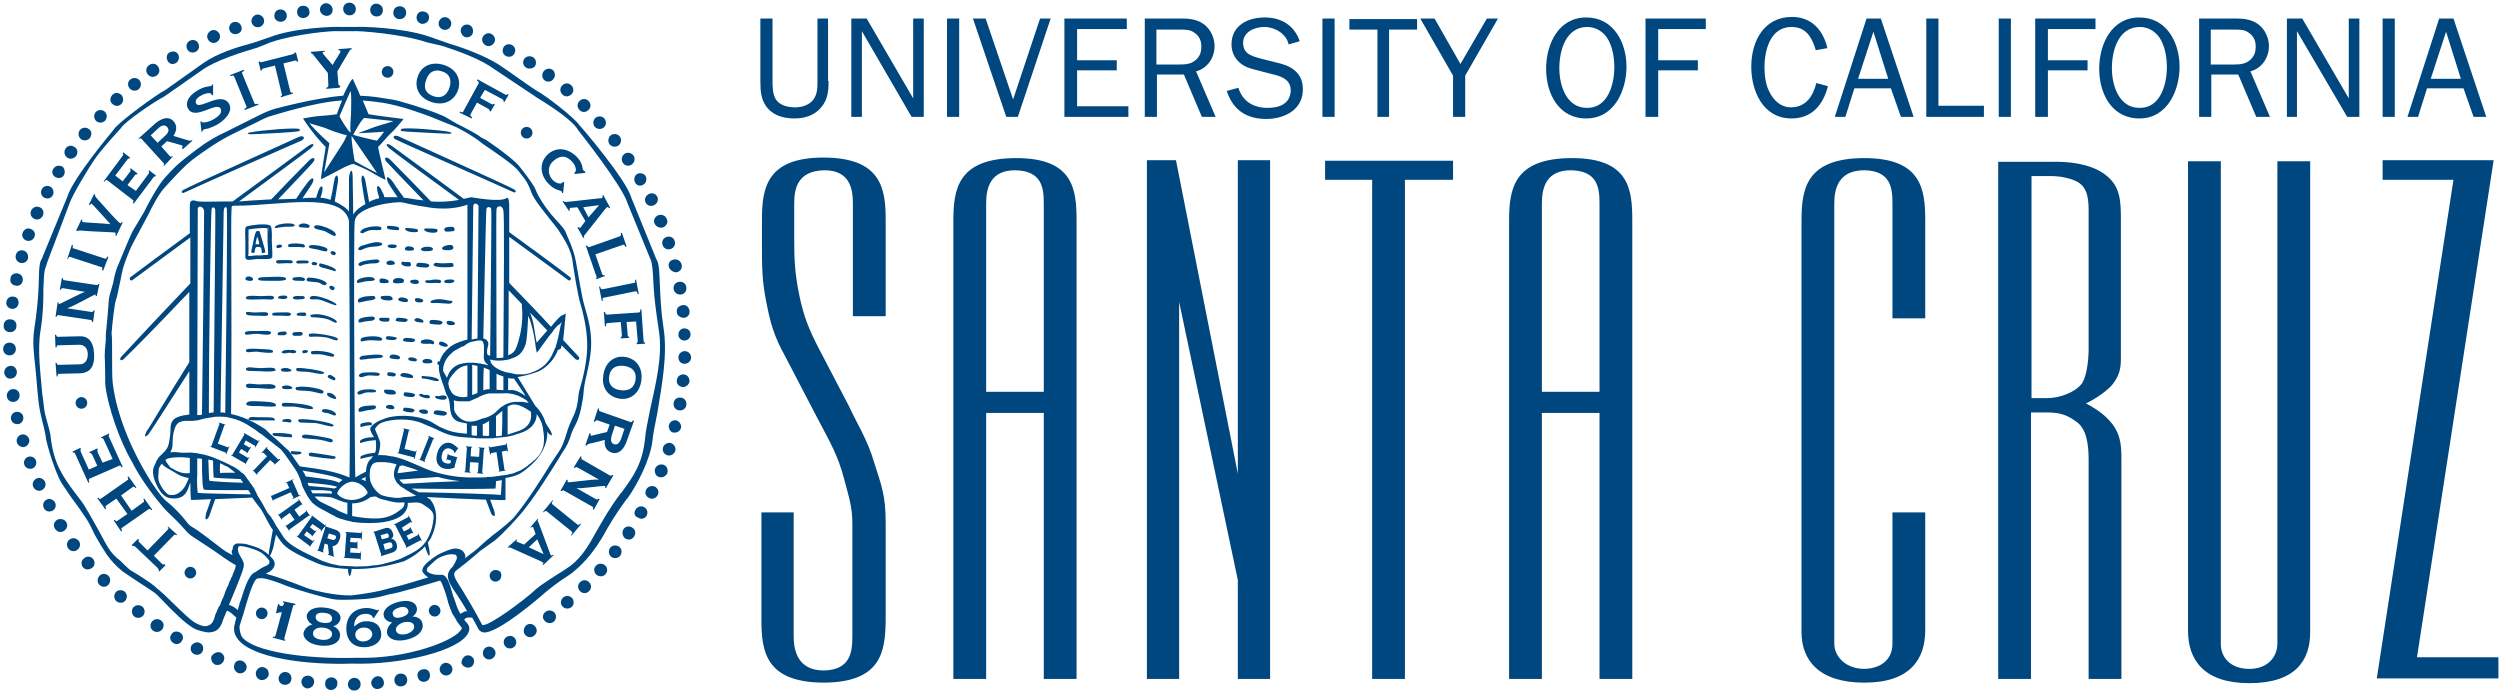 <svg xmlns="http://www.w3.org/2000/svg" width="100%" height="100%" viewBox="0 0 472.8 131.4">
  <path fill="#00467F" d="M155.9 129.1c-11.1 0-11.9-5.9-11.9-11.9v-20.3h6.1v23.4c0 3.1 1 6.5 5.7 6.5 5.1-.1 5.4-3.6 5.4-6.5v-21.3c0-3.2-.7-5.1-1.5-8.2-1.2-4.7-2.8-7.3-5.1-11.7l-6.1-11.7c-2.1-3.8-2.8-6.2-3.6-10.4-.8-4-.8-6.6-.8-10.7v-4.7c0-5.9.8-11.8 11.6-11.8 11.1 0 11.8 6 11.8 11.9v18.1h-6.2v-21.3c0-3-.7-6.3-5.4-6.3-5.1.1-5.7 3.5-5.7 6.3v6.4c0 4.2.1 6.8 1 11.1.8 3.8 1.7 6.1 3.6 9.8l5.8 11.1c1.2 2.7 3.5 6.3 4.7 10.5 1.4 4.4 2.2 6.3 2.2 11.4v18.6c-.1 5.8-.8 11.6-11.6 11.7zM203.5 128.4h-6.1v-50.3h-10.9v50.3h-6.2v-86.6c0-6 .8-11.9 11.9-11.9 10.8 0 11.4 5.9 11.4 11.8v86.7zm-6.1-54.2v-35.7c0-2.9-.3-6.2-5.4-6.3-4.7 0-5.5 3.3-5.5 6.3v35.6h10.9zM234.1 89.6v-59.3h6.1v98.1h-6.1v-18.7l-11.1-52.6v71.3h-6.1v-98.1h5.5l11.7 59.3zM274.8 34h-9.1v94.4h-6.2v-94.4h-8.9v-3.6h24.2v3.6zM308.6 128.4h-6.1v-50.3h-10.9v50.3h-6.2v-86.6c0-6 .8-11.9 11.9-11.9 10.8 0 11.4 5.9 11.4 11.8v86.7zm-6.1-54.2v-35.7c0-2.9-.3-6.2-5.4-6.3-4.7 0-5.5 3.3-5.5 6.3v35.6h10.9zM364.1 96.9v22.3c0 5.4-2.8 9.9-11.5 9.9s-11.9-4.3-11.9-9.6v-77.7c0-6 .8-11.9 11.9-11.9 10.8 0 11.5 5.9 11.5 11.8v18.5h-6.2v-21.7c0-2.9-.3-6.2-5.3-6.3-4.8 0-5.7 3.3-5.7 6.3v83.2c0 2.5 2.2 4.8 5.7 4.8 3.6-.1 5.3-2.2 5.3-4.7v-24.9h6.2zM395 128.4v-41.5c0-2.9-.4-5.9-2.4-7.2-1.9-1.4-3.3-1.7-5.7-1.7h-2.8v50.4h-6.2v-97.8h11.1c1.7 0 6.2.2 9.1 2.4 3 2.2 3 5.2 3 8.7v26.2c0 1.8-.3 3.1-1.5 4.7-1.4 1.8-4.8 3.6-5.1 3.7.3.1 3 1.6 4.3 3.1 2.2 2.3 2.4 4.6 2.4 7.3v41.7h-6.2zm-2.5-94.2c-1.1-.5-2.8-.9-4.6-.9h-3.7v42h2.9c2.6 0 5.3-1.2 6.4-2.5 1-1 1.5-4.2 1.5-6.8v-26.3c0-2.8-.5-4.6-2.5-5.5zM420 121.8c0 2.5 1.8 4.7 5.4 4.7 3.5 0 5.3-2.3 5.3-4.8v-91.2h6.2v89.1c0 5.3-2.8 9.6-11.5 9.6s-11.6-4.5-11.6-9.9v-88.8h6.2v91.3zM464 34h-13.4v-3.7h21l-14.5 94h15.4v4h-23l14.5-94.3zM156.7 15.3c0 1.8-.1 3.5-1.4 5-1.2 1.5-3.1 2.1-5 2.1-1.8 0-3.7-.4-5-1.8-1.4-1.5-1.5-3.4-1.5-5.3v-11.8h2.3v11.8c0 1.1 0 2.6.7 3.6.8 1.1 2.3 1.4 3.6 1.4 1.2 0 2.5-.4 3.3-1.3.9-1.1.9-2.4.9-3.7v-11.8h2v11.8zM174.7 22.1h-2.3l-9.4-16.2v16.2h-2v-18.6h2.9l8.8 15.1v-15.1h2v18.6zM179.1 22.1v-18.6h2.3v18.6h-2.3zM192.5 22.1h-2.2l-6.3-18.6h2.4l5.2 15.3 5.1-15.3h2l-6.2 18.6zM213.3 22.1h-12v-18.6h11.8v2h-9.4v5.9h7.5v1.9h-7.5v6.8h9.7v2zM227.3 22.1l-3.4-8h-5.1v8h-2.3v-18.6h7c1.5 0 3 .2 4.2 1.1 1.2.9 2 2.5 2 4.1 0 2.2-1.3 4.2-3.5 4.8l3.7 8.6h-2.6zm-4.2-9.9c1.2 0 2.3-.1 3.2-1 .7-.7.9-1.5.9-2.4 0-1.1-.4-2-1.3-2.6-.8-.6-1.6-.6-2.6-.6h-4.6v6.6h4.4zM234.2 16.6c.8 2.6 2.9 3.8 5.5 3.8 1.1 0 2.5-.2 3.3-.9.7-.5 1.1-1.5 1.1-2.4 0-1.9-1.5-2.6-3.2-3l-3.1-.8c-1.2-.3-2.4-.6-3.4-1.5s-1.5-2.1-1.5-3.4c0-3.6 3.1-5.1 6.3-5.1 3.1 0 5.6 1.5 6.6 4.5l-2.1.6c-.4-2-2.6-3.3-4.6-3.3-1.8 0-4 .9-4 3s1.6 2.5 3.4 3l2.8.7c1.2.3 2.4.6 3.4 1.4 1.2.9 1.7 2.2 1.7 3.7 0 1.7-.7 3.2-2.1 4.2-1.4 1-3.2 1.4-4.8 1.4-3.8 0-6.3-1.7-7.5-5.3l2.2-.6zM250.1 22.1v-18.6h2.3v18.6h-2.3zM262.8 22.1h-2.3v-16.5h-5.3v-2h12.8v2h-5.3v16.5zM277.1 14.3v7.8h-2.3v-7.8l-6.2-10.8h2.7l4.9 8.6 5-8.6h2.1l-6.2 10.8zM292.4 13c0-4.6 2.3-9.7 7.6-9.7 5.2 0 7.6 4.8 7.6 9.3 0 4.5-2.3 9.8-7.6 9.8s-7.6-4.8-7.6-9.4zm12.9-.3c0-1.7-.3-3.6-1.1-5.1-.8-1.5-2.3-2.5-4-2.5-4.1 0-5.3 4.5-5.3 7.8 0 3.2 1.3 7.5 5.2 7.5 4 .1 5.2-4.5 5.2-7.7zM311.2 22.1v-18.6h11.4v2h-9v5.9h7.5v1.9h-7.5v8.8h-2.4zM345.7 16.3c-.9 3.5-3 6.1-6.9 6.1-5.4 0-7.6-5.2-7.6-9.8 0-4.8 2.4-9.4 7.7-9.4 3.7 0 5.9 2.5 6.7 5.9l-2.2.4c-.7-2.4-1.8-4.4-4.6-4.4-4 0-5.1 4.4-5.1 7.6 0 1.5.2 3.3.9 4.6.8 1.7 2.2 3 4.1 3 2.8 0 4.2-2.1 4.8-4.6l2.2.6zM361.9 22.1h-2.4l-1.9-5.4h-6.9l-1.7 5.4h-2l6-18.6h2.7l6.2 18.6zm-7.6-16.1l-2.9 8.9h5.7l-2.8-8.9zM375.3 22.1h-11v-18.6h2.3v16.5h8.6v2.1zM378 22.1v-18.6h2.3v18.6h-2.3zM384.9 22.1v-18.6h11.4v2h-9v5.9h7.5v1.9h-7.5v8.8h-2.4zM397 13c0-4.6 2.3-9.7 7.6-9.7 5.2 0 7.6 4.8 7.6 9.3 0 4.5-2.3 9.8-7.6 9.8s-7.6-4.8-7.6-9.4zm12.8-.3c0-1.7-.3-3.6-1.1-5.1-.8-1.5-2.3-2.5-4-2.5-4.1 0-5.3 4.5-5.3 7.8 0 3.2 1.3 7.5 5.2 7.5 4 .1 5.2-4.5 5.2-7.7zM426.7 22.1l-3.4-8h-5.1v8h-2.3v-18.6h7c1.5 0 3 .2 4.2 1.1 1.2.9 2 2.5 2 4.1 0 2.2-1.3 4.2-3.5 4.8l3.7 8.6h-2.6zm-4.2-9.9c1.2 0 2.3-.1 3.2-1 .7-.7.9-1.5.9-2.4 0-1.1-.4-2-1.3-2.6-.8-.6-1.6-.6-2.6-.6h-4.6v6.6h4.4zM446.2 22.1h-2.3l-9.5-16.2v16.2h-1.9v-18.6h2.9l8.8 15.1v-15.1h2v18.6zM450.6 22.1v-18.6h2.3v18.6h-2.3zM470.2 22.1h-2.4l-1.9-5.4h-6.9l-1.7 5.4h-2l6-18.6h2.7l6.2 18.6zm-7.6-16.1l-2.9 8.9h5.7l-2.8-8.9zM109.3 67.3c-.1-.1-1-1.1-2.8-3 .1-.8.2-1.8.3-3l.2-2-.8.4c-.3.1-1.1 1-2 2.1-2-2.2-4.7-5-7.9-8.3v-8.7c6.2 4.5 11.2 8.2 11.2 8.2.3.2.7-.3.3-.6-2.2-1.7-6.4-4.8-11.5-8.5v-4.9c0-.6 0-1.9-.6-1.5-1.2.8-6.5-.2-6.6-.2l-1.4.3c-4.7-3.5-9.5-7-13.6-10-1-.7-1.4-.3-.4.5.7.6 6.5 4.9 13.1 9.7-2.1.4-3.8.4-5.3.3-2.4-2.5-4.9-5.1-7.7-7.9-.8-.8-1.4-.3-.6.5.1.1 2.9 3.1 6.9 7.2-1.3-.1-2.5-.4-3.7-.5-.7-1-1.5-2-2.1-3-1.3-1.7-1.4-.6-.7.5.4.6.9 1.4 1.6 2.4h-2.5c-.1-.4-.2-.7-.4-1-.5-1.3-1.4-1.8-.8.4.1.3.2.5.2.8-.5.1-1.2.3-1.9.7-.2-1.4-.5-2.7-.7-4-.3-1.4-.9-1.3-.7.2.2 1.4.4 2.8.7 4.2-.9.5-1.8 1.1-2.3 2 0-2.4-.1-4.7-.1-6.9 0-2.3-.6-1.4-.7 0v6.3c-.6-.8-1.7-1.4-2.7-1.9l.6-3.7c.2-1.5-.5-1.6-.7-.2-.2 1.2-.4 2.4-.7 3.6-.8-.3-1.5-.4-1.9-.4l.2-.6c.6-2.2-.3-1.8-.7-.4-.1.3-.2.6-.3 1-.9 0-1.8 0-2.6.1.7-1 1.2-1.8 1.6-2.4.8-1.1.6-2.2-.7-.5-.7.9-1.4 1.9-2.1 3-1.3 0-2.4.1-3.4.1 3.8-4 6.4-6.7 6.5-6.9.8-.8.2-1.3-.6-.5-2.6 2.6-5 5.1-7.2 7.4-3.7.2-4.9.3-6.1.4 6.8-5 12.8-9.4 13.5-10 1-.8.6-1.2-.4-.5-4.3 3.2-9.4 6.9-14.3 10.5h-1.5c-1.2 0-4.1.1-4.9 0-.3 0-.8-.2-1-.2-.6 0-.7.4-.7 1v5.2c-4.9 3.6-9.1 6.7-11.2 8.3-.4.3 0 .8.3.6 0 0 4.9-3.6 11-8.1v8.7c-8.5 8.9-12.9 13.7-13 13.8-.6.6-.1 1 .4.5 1.8-1.7 6.8-6.8 12.4-12.7v13.3c-4.6 7.3-7.8 12.8-7.9 12.8-.7 1.1-.6 1.7.2.8.2-.2 3.4-5.2 7.7-11.9v8.2c-1.1.1-2.6.4-3.1 1.1-.6.8-.4 1.5-.5 2.6-.1.7-.2 1.7-.4 2.2-.3.9-1.1 1.5-1.6 2s-.8 1.3-1.1 2c-.5 1.2.2 3 1 4.3.4.7 1.2 1.5 2 1.6 3 .5 3.4-1.6 3.8-2.7 0-.1 0-.1.1-.2 0 2 .1 3.1.1 3.2 0 .1 1.5 0 3.8-.1-.5 1.6-.9 2.5-.9 2.6-.5 1.9.4 1.2.6.5l1.1-3.1c2-.1 4.5-.2 7-.3.5.8 1.6 2 2 2.8l.5.9.3.6c.4.7.7 1.3 1.1 1.8-.3 1.7-.5 2.7-.5 2.9-.6 2.6-.1 2.8.6.4 0-.1.2-1 .5-2.4.3.4.6.9 1 1.4.8 1.1 2.5 2.2 6.5 3.9 1.5.7 3.7 1.1 6.1 1.2.1 2 .6 1.5.7 0 3.1.1 6.6-.4 10-1.5 1.8-.9 3.1-1.9 3.9-2.8v.1c.7 2.4 1.2 2.2.6-.4 0-.1 0-.2-.1-.4.5-.6.7-1 .7-1.1.2-.4 2-4.2-.2-7l-.1-.1-.2-.1-.4-.3c4 .2 8.3.4 11.2.5l.9 2.4c.2.7 1.2 1.3.6-.5 0 0-.3-.7-.7-1.9 1.8.1 2.9.1 2.9 0v-4.1c2.5-.4 3.3-1.1 4.9-2.5 1.9-1.7 3.1-4 3-6.3.1.2.2.3.2.3.8.9.9.3.2-.8 0 0-.3-.4-.7-1.1-.4-1.3-1.1-2.4-2-3.3-.9-1.5-2-3.3-3.3-5.4 1.3-.2 2.7-.6 3.8-1 1.2-.5 3-1.9 3.8-4.1l.5-.2c.1-.2.2-.5.2-.7l2.6 2.6c.5.4 1.1 0 .5-.6zm-5.8-4.8c-.7.8-1.4 1.6-2 2.3-.2-.8-.4-2.4-.6-3.5-.2-.9-.4-1.6-.7-2.2 1.2 1.2 2.3 2.3 3.3 3.4zm-7.3-7.6c.9.9 1.7 1.8 2.5 2.6v.4c.3 3-.3 5.4-.7 6.8-.4 1.4-.8 2-1.5 2.3l-.4.2c.1-4.6.1-8.8.1-12.3zm-2.3-15.4c.1-.6 1.1-.8 1.3.3.2.6.1 14.3 0 27.8-.4.1-.8.1-1.2.1h-.1c0-13.7-.1-27.9 0-28.2zm-1.9 0c0-.4 1-.6.9.3.1.2-.1 14.1-.2 27.5l-.5-.2c0-.2-.1-.4-.1-.4 0-1.4.6-1.6 0-2.3-.1-.2-.4-.3-.7-.4.3-12.7.5-24.3.6-24.5zm-2.5-.6c.2-.8 1-.2 1 .1 0 .3-.1 12.5-.2 25-.3.1-.7.1-1.1.2.1-7.3.2-15.8.3-25.3zm-.2 25.7h.2s1.3-.4 1.7-.1c.5.4.3 2.1.3 2.7v.6c0 .1.1.2.1.4.2.5.7.7.7.9-.3-.1-.5-.2-.8-.2-.4-.1-.8-.2-1.1-.2-.4-.1-.7-.1-1.1-.1h-.9c-.8.1-1.5.2-2 .5-.2.1-.4.2-.6.4 0 0-.1 0-.1.1-.2.1-.3.3-.5.5-.3.4-.5.9-.7 1.4-.1-.5-.7-1.1-.7-1.5 0-1.6 1-2.7 1.7-3.3.2-.2.5-.4.7-.5.1-.1.2-.1.2-.1l.5-.3c.1 0 .2-.1.2-.1.2-.1.3-.2.5-.2.1 0 .1 0 .2-.1.7-.6 1.2-.7 1.5-.8zm3.1 5.3l.2.1v3.6c-.5 0-.8.1-1.2.2 0-1.4 0-2.8.1-4.3.2.1.4.2.7.3l.2.1zm-2.1-.7v5.1l-.2.1c-.2.1-.5.2-.8.3v-5.7l1 .2zm-1.9-.1v5.9c-.2 0-.3.1-.4.1-1.5.1-2.4-.5-2.6-.9-.1-.2-.2-.4-.4-.7-.1-.3-.2-.9-.2-.9 0-.8.4-1.3 1.2-2.2.6-.7 1.4-1.2 2.4-1.3zm-21.3-27.3c.3-2.8 7.8-3.8 9.1-3.5 1.2.3 3.3.7 4.2.8 0 0 4.2 1 8-.4v25.5c-.7.2-2.3.6-3.4 1.5-1.2 1-2 2.2-2 3.8 0 1.1.4 2.1.9 3.5.3.8.5 1.7.6 1.7.7 1.1.5 2.1.7 3.1.3 1.6 1.3 1.9 1.7 2l1.4.3v1.9h-.3c-2.5-.2-3.4-.6-4.9-1.3l-1.7-1c-3-1.4-7-1.3-9-.4-1.1.4-1.7.8-2.3 1.5l-.1.4.1.3c.2.6.7 1.2.9 1.7.2.4.1 1.4.1 1.7 0 .8-.7 1.6-.9 1.8h.1c-.7.4-1 1.3-1.1 2.5-.8.4-1.4.7-2 1.1-.1-.1-.4-48.4-.1-48.5zm7.7 49c.1.3.3.6.6.8.2.3.5.5.9.7.3.2.7.5 1.1.7l.5.3c.3.1.5.3.8.5-.3 0-.5 0-.8.1l-1.2.1c-.3 0-.5 0-.7.1-.7.1-1.3.1-2.3-.1-.3 0-.6-.1-1-.2-.6-.1-1-.4-1.4-.8-.4-.4-.8-.9-1-1.4-.2-.4-.3-.6-.3-.9l-.1-.8c0-.4.1-.8.1-1.1.1-.3.1-.5.3-.7v-.1c.1-.2.3-.3.4-.4l.2-.1c.3-.1.5-.1.8-.1h1l.9.1h.1l1.3.3-.2.5c-.1.2-.2.5-.2.7-.1.2-.1.5-.1.7 0 .4.1.8.3 1.1zm.4-1.3c0-.4.2-.9.4-1.4.2 0 .3 0 .5-.1 1 .3 2 .6 3 1l-3.9.5zm7.6.7c1.3.4 2.7.6 4.2.8-3.3.1-7.3.3-10.7.5-.4-.3-.6-.5-.8-.8 2.4-.2 5-.3 7.3-.5zm-6.3 4.8c0 .5-.1.9-.5 1.2-2.2 1.8-4 2.2-8.2 1.6l-1.2-.2v-2.4c1.1 0 2.3-.3 3.5-1.2.1 0 .5-.1 1-.1.4.3.9.5 1.5.6 2.2.6 2.5.6 3.9.5zm-7.3-4l-.9-.4.9-.4c-.1.3-.1.6 0 .8zm-2.6.1c2 .1 3.1 2 2.9 2.2-1.4 1.6-4.4 1.7-5.7.1-.2-.3 1.1-2.2 2.8-2.3zm-3 .9c.4.1-.4.4-.4.4-.9-.2-2.7-.3-4.8-.5l-.1-.2c0-.1-.1-.2-.1-.4 2.4.2 4.4.4 5.4.7zm-5.8-1.9c-.1-.4-.3-.7-.6-1.1 2.6.4 6.7 1.1 7.6 1.8-.5.2.1-.1-.7.5-.7-.5-3.2-.8-6.3-1.2zm4.2 2.7c.3 0 1 0 .7.6 0-.1-1.4-.1-3.6-.1l-.3-.6c1.6 0 2.7 0 3.2.1zm.8 1.3c1.1.4 1.8.8 2.9 1v2.2c-.8-.3-1.6-.6-2.4-1.1 0 0-1-.5-2.3-1.1-.6-.3-1.1-.7-1.5-1.2 1.8 0 2.9.1 3.3.2zm-19-54.7c0-.4 0-.5.6-.5 8 .1 20.4-2.9 21.6 2.9 0 .2.3 37.1.1 48.5-2.7-1.1-4.8-1.5-9.4-2.1l-.8-1.1c-.9-1.3-1.1-1.8-1.8-2.3l-1.7-1.6c-.9-.7-2-1.8-2.2-2-2.5-1.7-4.7-2.5-6.5-2.9.2-23-.1-36.3.1-38.9zm-1.5.7c0-1.2.7-1.2.6-.3.1 1.3 0 14-.3 38.3-.3-.1-.6-.1-.9-.1.2-14.1.6-36.1.6-37.9zm-2.3-.3c-.1-.6.6-.9.7-.1.1.3-.2 23.4-.3 38.3l-.9.1c0-15.1.4-38.1.5-38.3zm-2.6-.3c.1-.8 1.2-.4 1.2.5-.1 16.1-.3 29.3-.4 38.4l-.3.1h-.6l.1-39zm-3.3 53.5c-.6.5-1.2.7-2 .6-.5 0-1.5-1.2-2-2.4-.2-.5-.2-1.1-.1-2 0-.3 0-.5.1-.7.1-.3.3-.6.5-.8.3.4.9.8 1.5 1.1l1.2.7c.7.5 1.7.8 2.4.9-.3.8-.7 1.9-1.6 2.6zm1.4-3.5c-.2 0-1 .1-2.2-.5l-1.1-.6c-.6-.8-.9-1.2-.9-1.4 0 0 0-.1.1-.1.6-.5 3-.5 4.5-.3v2.8c-.1.1-.3.1-.4.1zm1.9 3.7c-.1-.4-.2-2.8-.1-3.3v-3.2c.3 0 .6 0 .9.1 0 3.7.1 5.7.4 5.8.2.1 3.9.1 8.4.1v.1s.2.3.3.4l.1.3c-5.3-.1-9.9-.2-10-.3zm8.1-2.6c.1.2.3.4.5.7-3.6-.1-6.3-.3-6.4-.4-.1-.1-.1-1.6-.2-4l.9.2c0 1.9.1 3.1.1 3.2.3.1 2.3.2 5.1.3zm-3.9-3c.3.1.6.3 1 .5 0 0 0 .1.1 0 .6.3 1.2.8 1.8 1.3-1.7 0-2.9 0-2.8.1-.2-.2-.1-.9-.1-1.9zm40.4 10.1c0 .3 0 .6-.1.9v.2c-.1.3-.1.6-.2 1l-.3.9c0 .1 0 .1-.1.2-.1.3-.2.6-.4.9-.2.3-.3.6-.5.8-.8 1.1-1.9 1.8-4.7 3.1-.8.3-1.6.5-2.3.7l-.4.1c-.6.2-1.3.3-1.9.4h-.3c-.7.1-1.3.2-2 .2h-.1c-.7 0-1.4.1-2 0-.7 0-1.3-.1-1.9-.1h-.3c-.3 0-.7-.1-1-.2l-.6-.1-.7-.2-1.2-.4c-3.7-1.7-6.2-2.9-7.3-4.4l-.9-1.4-.6-.9c-.3-.6-.6-1.1-1-1.7l-.6-.7-.5-.9c-.3-.6-.7-1.3-1.1-1.9-.1-.2-.3-.4-.4-.7 0-.1-.5-1-.5-1v-.1l-.3-.4c-.2-.3-.3-.5-.5-.7-.2-.3-.3-.5-.5-.7-.3-.5-.6-.9-.8-1-.1-.1-.2-.2-.3-.2-.2-.2-.4-.4-.7-.6-.3-.2-.7-.5-1.2-.7-.4-.2-.9-.5-1.4-.7l-.9-.4-1.2-.5-.9-.3c-.5-.1-.9-.3-1.3-.3l-.9-.2c-.4 0-.7-.1-1-.1h-.3c-1.9.1-2.2-.1-2.8-.1h-.4c-.1 0-.3 0-.5.1l.3-.7c.2-.6.1-1.5.2-2.3.1-.9.4-2.1.9-2.5.1-.1.3-.3.5-.3.1 0 .1 0 .2-.1l.5-.1h1.6l.8-.1h.2l.7-.2c.7-.2 1.4-.3 2.1-.4.4-.1.9-.1 1.3-.1.6 0 1.3 0 1.9.2l1.2.3c.1 0 .1 0 .2.1.4.1.8.3 1.2.5.1 0 .2.1.2.1.4.2.9.5 1.3.8l.2.1c.5.3 1 .7 1.5 1.1h.1c.1.1.8.6 1.4 1.1l2.3 1.8c.5.4 1.4 1.8 2.2 2.9l.6.9c.5.7.9 1.7 1.2 2.6 0 .1.1.2.1.4.1.3.2.6.4.9l.3.6.4.7.4.6.4.5s0 .1.1.1c.1.1.3.3.5.4l.1.1.6.4 1.3.7c.5.3 1.1.6 1.7.9 0 0 .1 0 .1.1.6.3 1.3.5 2 .7l.9.2c.1 0 .2 0 .2.1 4.6.6 8.4 0 9.9-1.6.5-.6.8-1.3.7-2h.3c1.5-.1 2-.2 2.9.5 1 .6 1.7 1.2 1.7 2.1zm12.7-4.1c-.4-.1-8.8-.4-15.5-.5-.4-.2-.9-.5-1.4-.7 6.6.1 13.7.1 15.9 0 0-.1.1-.6.1-1.4l1.1-.2c-.1 1.4-.1 2.4-.2 2.8zm6.8-15.3c.6.8 1.1 1.8 1.2 2.9.4 2.2.3 4.1-1.5 5.7l-.7.6-.4.3c-.1.1-.2.1-.2.2l-.4.3-.2.1-.4.3-.2.1c-.1.1-.3.2-.4.2l-.2.1-.5.2c-.1 0-.1 0-.2.1l-.6.2h-.2l-.7.2-.9.1-1.3.2c-.5.1-.9.1-1.4.1-.6.1-1.2.1-1.8.1h-1.9c-.6 0-1.1-.1-1.6-.1h-.1c-2.8-.3-5.3-1-7.2-1.9l-1.4-.6-1.2-.5c-1-.4-1.9-.7-2.9-.9h-.2l-1.1-.2h-.3c-.4 0-.8-.1-1.1 0 .2-.6.4-1.4.4-2v-.4c-.1-.4-.3-.9-.5-1.4-.2-.4-.3-.7-.5-1.2.4-.5.6-.9 1.4-1.2 1.6-.6 5.1-1 7.9.3l2.1.9c1.5.7 2.7 1.4 5.4 1.6l1.5.1c.3 0 .6 0 .9.1h2.3c.5 0 1 0 1.4-.1.4 0 .8-.1 1.1-.1.4 0 .7-.1 1-.1.5-.1.9-.2 1.3-.3.1 0 .1 0 .2-.1.4-.1.7-.2 1-.3 2.7-.9 3.1-2.6 3.1-3.6zm-12.3 2.2c.3 0 .7.1 1 0v1.9c-.3 0-.6 0-1-.1v-1.8zm2.1 1.9v-2.2h.1c.3-.1.7-.3 1.1-.6v2.8c-.4.1-.8 0-1.2 0zm2.5.1v-3.8l1.2-1c0 1.6 0 3.2-.1 4.7-.3 0-.6.1-1.1.1zm6.6-4.5c.1.6.3 2.6-2.3 3.5l-2.1.7v-5.3c.9-.6 2-.7 4.3.9.1 0 .1.1.1.2zm-.4-1.8l-1.2-.2h-1.2c-.3 0-.5 0-.8.1-.3 0-.5.1-.7.2-.4.1-.7.3-1 .5-.4.2-.7.5-1.1.9-.1 0-.1.1-.1.1-.5.5-.9.7-1.3.9-.4.2-.7.3-1.1.4h-.1l-.3.1-.8.3c-.6.2-1.3.3-1.9.2-.2 0-.4-.1-.7-.2-1.1-.5-1.7-1.5-1.8-1.9-.1-.7.1-.8-.1-1.9.3.1.7.2 1.1.2h1.7c.2 0 .4-.1.6-.2l.9-.4h.1c.4-.3.9-.5 1.5-.7.2-.1.5-.1.8-.2h2.2c.6 0 1.3-.1 2.1.1.1 0 .2 0 .4.1.1 0 .2 0 .3.1l.4.1c.1 0 .1 0 .2.1l.6.3.2.1.5.3.2.1c0 .1.2.3.4.5zm-6.1-2.5v-3c.4.2.9.4 1.3.5v2.6l-1.3-.1zm5.5 1.2c-1.7-1.2-2.4-1.2-3.3-1.1v-2.3c.4.1.7.1 1.1.1.8 1.2 1.6 2.3 2.2 3.3zm6.5-12.7c-.2 1.1-.4 2-.6 2.7-.1.2-.2.5-.2.7l-.2.4c-.8 2-1.7 3.6-4.8 4.6-.4.1-.8.2-1.1.2h-1c-.4 0-.8-.1-1.2-.2l-.5-.1-.6-.1-.3-.1c-1.3-.4-2.3-1.1-2.6-1.8v-.1l-.1-.3v-.1c.4.1.9.2 1.5.2.4 0 .8 0 1.3-.1.3 0 .7-.1 1-.2l.2-.1c1-.3 2.1-.8 2.7-2.7.3-.9.4-3.8.5-5.4.9 2 1.4 5.5 1.4 5.9l.2 1.1s.4-.4.7-.9c.9-1.2 1.5-2.1 2.1-2.8.2-.3.4-.5.5-.7l.7-.8h.1l.7-.6c-.3.4-.3.9-.4 1.3zm-59.9 27.4zM34.9 36.4c-.5.3-.8-.2-.2-.5 1.2-.7 20.3-9.3 21.8-10 .9-.4 1.4.2.5.7-.1 0-20.9 9.2-22.1 9.8zM56.6 24.4s.3.3-.1.4c-.5.2-6.5.5-6.9.5-.2 0-1.8.1-2.2.1-1.1-.1-.3-.4.2-.4 1.9-.4 8.4-.9 9-.6zM97 36.3c.5.3.8-.2.2-.5-1.2-.7-20.3-9.3-21.8-10-.9-.4-1.4.2-.5.6 0 .1 20.9 9.3 22.1 9.9zM75.9 24.4s-.3.3.1.4c.5.1 6.4.4 6.7.4.2 0 1.7.1 2.2.1 1.1-.1.3-.3-.2-.4-.6-.2-8-.9-8.8-.5zM55.9 114.2l-.1.2c-.2 0-.3 0-.4.3l-1.6 5.9c-.1.3 0 .4.2.4l-.1.2-2.3-.6v-.2c.3.1.4 0 .5-.2l1.2-4.4c-.2 0-.7 0-.9.2l-.2-.1.4-1.7.2.1c0 .2.1.2.3.3.3.1.5-.1.6-.4 0-.2 0-.3-.2-.3v-.2l2.4.5zM59.1 118.1c-.7-.3-1.1-1-1.1-1.6.1-1 1.3-1.8 3.3-1.6 2.2.2 3.2 1.1 3.1 2.1-.1.6-.6 1.3-1.4 1.4.9.4 1.4 1.1 1.3 1.9-.1 1.2-1.4 2-3.6 1.8-2.2-.2-3.4-1.3-3.3-2.4.2-.8.8-1.4 1.7-1.6zm1.8 2.9c.9.1 1.8-.2 1.9-1 .1-.7-.7-1.2-1.7-1.3-.9-.1-1.8.2-1.9 1-.1.8.7 1.2 1.7 1.3zm.3-3.2c1.1.1 1.6-.2 1.6-.8 0-.6-.4-1-1.5-1.1-1.1-.1-1.6.2-1.6.8 0 .5.4 1 1.5 1.1zM70.7 116.9l-.2-.1c0-.4-.7-.8-1.6-.7-1.3.1-2 1.2-1.9 2.4.5-.5 1.3-1 2.1-1 1.6-.1 2.9.6 3 2.4.1 1.2-1 2.4-3 2.5-2.4.1-3.5-1.4-3.6-3.2-.1-2.2 1-4 3.5-4.2 1.2-.1 2.1.4 2.4.4.1 0 .2 0 .2-.1l.1.1-1 1.5zm-.3 3c0-.7-.8-1.3-1.7-1.2-.9 0-1.6.7-1.5 1.4 0 .8.8 1.3 1.7 1.2.9-.1 1.5-.7 1.5-1.4zM74.2 117.7c-.7 0-1.4-.5-1.6-1.1-.3-1 .5-2.1 2.5-2.7 2.1-.6 3.4-.1 3.7.9.2.6-.1 1.4-.8 1.8 1 0 1.7.5 1.9 1.3.3 1.2-.6 2.4-2.7 3-2.2.6-3.7 0-4-1.1-.1-.7.2-1.5 1-2.1zm1.8-1c1-.3 1.4-.8 1.2-1.3-.2-.5-.7-.8-1.7-.5-1 .3-1.4.8-1.2 1.3.1.6.7.8 1.7.5zm.9 3.2c.9-.3 1.6-.9 1.4-1.6-.2-.7-1.1-.8-2-.6-.9.3-1.6.9-1.4 1.6.2.7 1.1.8 2 .6zM41.2 83.9l1.9.7c.1 0 .1 0 .2-.2h.1l-.6 1.5h-.1v-.3l-2.9-1.1v-.1c.2 0 .2 0 .2-.1l1.5-4.1c0-.1 0-.1-.1-.2v-.1l1.2.4v.1c-.1 0-.2 0-.2.1l-1.2 3.4zM46.7 85.8c0-.1 0-.2-.1-.3l-1-.6-.4.7 1.7 1c.1 0 .1 0 .2-.2h.1l-.8 1.4h-.1c.1-.1.1-.2 0-.2l-2.6-1.5.1-.1c.1.1.2 0 .2-.1l2.2-3.7c0-.1.1-.1-.1-.2l.1-.1 2.6 1.5c.1 0 .1 0 .2-.2h.1l-.8 1.4h-.1c.1-.2.1-.2 0-.3l-1.7-1-.4.7 1 .6c.1.1.2 0 .3-.1h.1l-.8 1.3zM47.8 88.9c.2 0 .3 0 .3-.1l2.4-2.5-.7-.7s-.1 0-.3.1h-.1l1.1-1.2h.1c-.1.2-.1.2-.1.3l2.1 2.1s.1 0 .3-.1l.1.1-1.2 1.1c.1-.2.2-.2.1-.3l-.8-.7-2.4 2.5c-.1.1-.1.1 0 .2l-.1.1-.8-.9zM51.2 93.7c.2.1.2.1.3 0l3.2-1.4-.4-.9c0-.1-.1-.1-.3 0v-.1l1.5-.7v.1c-.2.1-.2.1-.2.2l1.2 2.7c0 .1.1.1.3 0v.1l-1.5.7v-.1c.2-.1.2-.2.2-.2l-.5-1-3.2 1.4c-.1 0-.1.1-.1.2h-.1l-.4-1zM54.8 100.1c-.1 0-.1.1 0 .2l-.1.1-.7-1 .1-.1c.1.1.2.1.2 0l1.4-1-.9-1.3-1.4 1c-.1 0-.1.1 0 .2l-.1.1-.7-1 .1-.1c.1.1.2.1.2 0l3.5-2.5c.1 0 .1-.1 0-.2l.1-.1.7 1-.1.1c-.1-.1-.2-.1-.2 0l-1.2.9.9 1.3 1.2-.9c.1 0 .1-.1 0-.2l.1-.1.7 1-.1.1c-.1-.1-.2-.1-.2 0l-3.5 2.5zM59 101.5c0-.1 0-.2-.1-.3l-.9-.7-.5.7 1.6 1.1c.1 0 .1 0 .3-.2h.1l-.9 1.3h-.1c.1-.1.1-.2 0-.2l-2.4-1.8.1-.1c.1.1.2 0 .2 0l2.5-3.5c0-.1.1-.1 0-.2l.1-.1 2.4 1.8c.1 0 .1 0 .2-.1h.1l-1 1.3h-.1c.1-.2.1-.2.1-.3l-1.6-1.1-.5.6.9.7c.1.1.2 0 .3-.1h.1l-.9 1.2zM61.1 104.2c0 .1 0 .1.1.2v.1l-1.2-.4v-.1c.2 0 .2 0 .2-.1l1.3-4.1c0-.1 0-.1-.1-.2v-.1l2.1.7c.8.3 1.1.9.7 1.9-.3.8-.7 1.1-1.3 1.2l.2 1.7c0 .1 0 .2.1.2v.1l-1.2-.4v-.1c.1 0 .1 0 .2-.1 0-.1-.2-1.5-.2-1.7l-.6-.2-.3 1.4zm.8-2.4l1 .3c.3.1.5-.1.6-.3.1-.3.1-.5-.3-.6l-1-.3-.3.9zM67.6 103.9c-.1-.1-.1-.2-.2-.2l-1.1-.1-.1.9 1.9.1c.1 0 .1 0 .1-.3h.1l-.1 1.6h-.1c0-.2 0-.2-.1-.2l-3-.2v-.1c.1 0 .2-.1.2-.2l.3-4.3c0-.1 0-.2-.2-.2v-.1l3 .2c.1 0 .1 0 .1-.3h.1l-.1 1.6h-.1c0-.2 0-.3-.1-.3l-1.9-.1-.1.8 1.1.1c.1 0 .2-.1.2-.2h.1v1.5zM70.8 100.8c0-.1-.1-.1-.2-.1v-.1l2.2-.7c.6-.2 1.2 0 1.5.9.2.5 0 .9-.3 1.1.4 0 .8.3 1 .9.2.7.1 1.4-.8 1.7l-2.2.7v-.1c.1-.1.1-.1.1-.2l-1.3-4.1zm1.4 1.2l.8-.2c.5-.1.6-.2.5-.6-.1-.4-.3-.4-.7-.2l-.8.2.2.8zm.6 2l1-.3c.4-.1.5-.3.4-.7-.1-.4-.3-.5-.7-.4l-1 .3.3 1.1zM78.2 100.9c-.1-.1-.2-.1-.3-.1l-1 .5.4.8 1.7-.9c.1 0 .1-.1 0-.3h.1l.7 1.4h-.1c-.1-.1-.1-.2-.2-.1l-2.7 1.4-.1-.1c.1-.1.1-.1.1-.2l-2-3.9c0-.1-.1-.1-.2-.1l-.1-.1 2.7-1.4c.1 0 .1-.1 0-.3h.1l.7 1.4h-.1c-.1-.2-.2-.2-.2-.2l-1.7 1.1.4.7 1-.5c.1-.1.1-.2.1-.3h.1l.6 1.2zM76.5 84.9l2 .5c.1 0 .1 0 .2-.2h.1l-.4 1.6h-.1v-.3l-3.1-.8v-.1c.2 0 .2 0 .2-.1l1-4.2c0-.1 0-.1-.1-.2v-.1l1.2.3v.1c-.1 0-.2 0-.2.1l-.8 3.4zM79.3 86.9v-.1c.1 0 .2 0 .2-.1l1.6-4c0-.1 0-.1-.1-.2v-.1l1.1.5v.1c-.1 0-.2 0-.2.1l-1.6 4c0 .1 0 .1.1.2v.1l-1.1-.5zM85.3 87.1l-.7-.2c-.1 0-.1 0-.1.2h-.1l.3-1.3h.1v.2l1.7.5v.1c-.1 0-.1 0-.1.1l-.4 1.4v.3c-.6.3-1.3.4-2.1.2-1-.3-1.7-1.3-1.2-2.9.4-1.6 1.6-2.2 2.5-1.9.4.1.5.2.9.5.2.1.3.3.4.4 0 0 .1 0 .1-.1l.1.1-.7 1-.1-.1v-.1c0-.2-.5-.6-.9-.7-.6-.1-1.2.2-1.4 1.1-.3 1 .2 1.6.7 1.7.3.1.6.1.9 0l.1-.5zM91.2 89.3c0 .1 0 .1.2.2v.1l-1.2-.1v-.1c.2 0 .2-.1.2-.2l.1-1.7-1.6-.1-.1 1.7c0 .1 0 .1.2.2v.1l-1.2-.1v-.1c.2 0 .2-.1.2-.2l.3-4.3c0-.1 0-.1-.2-.2v-.1l1.2.1v.1c-.1 0-.2.1-.2.2l-.1 1.5 1.6.1.1-1.5c0-.1 0-.2-.2-.2v-.1l1.2.1v.1c-.2 0-.2.1-.2.2l-.3 4.3zM94.3 89.2v-.1c.1 0 .2-.1.1-.2l-.5-3.4-1 .2c-.1 0-.1.1-.1.3h-.1l-.3-1.6h.1c.1.2.1.2.2.2l2.9-.5c.1 0 .1-.1.1-.3h.1l.3 1.6h-.1l-.1-.2-1 .2.5 3.4c0 .1 0 .1.2.1v.1l-1.3.2zM33.5 101.1l-.1.1c-.2-.1-.3-.1-.5 0l-3.8 3.9 1.4 1.4c.3.3.4.3.6.2l.2.2-1.2 1.2-.1-.1c.1-.2 0-.3-.2-.6l-4.1-3.9c-.3-.3-.4-.3-.6-.2l-.2-.2 1.2-1.2.2.2c-.2.2-.1.3.2.6l1.4 1.4 3.8-3.9c.2-.2.2-.3 0-.5l.1-.1 1.7 1.5zM24.9 96.6l2.2-1.6c.2-.1.2-.3 0-.6l.2-.1 1.5 2.1-.2.1c-.2-.3-.3-.3-.5-.2l-5 3.5c-.2.1-.2.2 0 .6l-.2.1-1.4-2.1.2-.1c.2.3.3.3.5.2l1.9-1.3-2.1-2.9-1.9 1.3c-.2.1-.2.3 0 .6l-.2.1-1.5-2.1.2-.1c.2.3.3.3.5.2l5-3.5c.2-.1.2-.3 0-.6l.2-.1 1.5 2.1-.2.1c-.2-.3-.3-.3-.5-.2l-2.2 1.6 2 2.9zM21.3 86.8l-1.6-3.5c-.2-.4-.2-.5-.5-.4l-.1-.2 1.5-.7.1.2c-.2.1-.2.3 0 .6l2.5 5.5-.2.1c-.2-.4-.3-.4-.5-.3l-5.5 2.4c-.2.1-.3.2-.1.7l-.2.1-2.4-5.3c-.2-.4-.2-.5-.5-.4l-.1-.2 1.5-.7.1.2c-.1.1-.1.3 0 .6l1.5 3.3 1.6-.7-.9-2c-.2-.3-.3-.5-.5-.4l-.1-.2 1.5-.7.1.2c-.1.1-.1.3 0 .6l.9 1.9 1.9-.7zM10.5 68.6h.2c.1.3.1.4.4.4l4-.1c.9 0 1.5-.7 1.5-1.9s-.7-1.8-1.6-1.8l-4 .1c-.2 0-.3.1-.3.4h-.2l-.1-2.4h.2c.1.3.1.4.4.4l4-.1c1.6-.1 2.7.9 2.8 3.4.1 2.5-.9 3.5-2.6 3.6l-4 .1c-.2 0-.3.1-.3.5h-.2l-.2-2.6zM17.6 60.9h-.2c0-.3-.1-.4-.3-.4l-6-.9c-.2 0-.3 0-.4.3h-.2l.4-2.7h.2c0 .2 0 .3.1.3.2 0 4.3-2.2 4.9-2.3l-4.2-.7c-.2 0-.3 0-.4.3h-.2l.4-2.2h.2c0 .3.1.4.3.4l6 .9c.3 0 .3 0 .4-.2h.2l-.5 2.3h-.2c0-.2 0-.3-.1-.3-.2 0-4 2.2-5.3 2.6l4.6.7c.2 0 .3 0 .4-.3h.2l-.3 2.2zM19.5 51.2l-.2-.1c.1-.5.1-.6-.2-.6l-5.8-1.9c-.2-.1-.3 0-.5.4h-.1l.9-2.7.2.1c-.1.5-.1.6.2.6l5.8 1.9c.2.1.3 0 .5-.4l.2.1-1 2.6zM22 44.6l-.2-.1c.1-.2.1-.4 0-.5-.1-.1-4.7-.2-6.5-.4-.3 0-.6 0-.7.1l-.2-.1 1-2.1.2.1c-.1.3-.1.4.1.4.2.1 3.6.2 5.2.4-1.2-1.3-3.4-3.8-3.6-3.9-.1 0-.1 0-.3.3l-.2-.1 1-2 .2.1c-.1.3.1.4.3.7 1.6 1.8 4.1 4.6 4.4 4.7.1.1.2 0 .3-.2l.2.1-1.2 2.5zM25.7 36.1l2.3-3.1c.2-.3.3-.4.1-.6l.1-.2 1.3 1-.1.2c-.2-.1-.3 0-.5.3l-3.6 4.8-.2-.1c.2-.4.2-.5 0-.6l-4.8-3.7c-.2-.1-.3-.1-.6.3l-.1-.1 3.5-4.7c.2-.3.3-.4.1-.6l.1-.2 1.3 1-.1.2c-.2-.1-.3 0-.5.3l-2.2 2.9 1.4 1.1 1.3-1.7c.2-.3.3-.4.1-.6l.1-.2 1.3 1-.1.2c-.2-.1-.3 0-.5.3l-1.3 1.7 1.6 1.1zM31 31.4l-.1-.1c.2-.2.2-.3 0-.5l-4.1-4.5c-.2-.2-.3-.2-.5 0l-.1-.1 3.1-2.8c1.4-1.2 2.7-1.4 3.5-.5.7.8.7 1.7 0 2.8l2.3.7c.7.2.9.3 1.2.1l.1.1-1.8 1.6-.2-.2c.1-.1.2-.3.1-.4 0-.1-.1-.1-.4-.2l-2.5-.7-1.1 1 1.6 1.8c.2.2.3.2.5 0l.1.1-1.7 1.8zm-1.2-4.4l1.4-1.3c.8-.7.8-1.2.4-1.7-.4-.4-1-.4-1.7.3l-1.4 1.3 1.3 1.4zM37.9 23l.2-.1v.1c.2.4 1.6 0 2.4-.5 1.3-.8 1.5-1.4 1.2-2-.8-1.3-4.8 2.3-6.1.1-.6-.9-.2-2.3 1.6-3.4.8-.5 1.4-.7 1.9-.8.5-.1.8-.1.9-.2.2-.1.2-.2.2-.3h.1v2.1h-.2s-.1-.1-.1-.2c-.2-.3-1-.3-2.2.4-.8.5-.9 1-.7 1.4.7 1.2 4.7-2.4 6.2 0 .6 1 .1 2.5-2.1 3.9-.7.4-1.3.6-1.8.8-.5.1-.8.1-1 .3-.1 0-.1.2-.1.3h-.2l-.2-1.9zM46.3 20.8l-.1-.2c.4-.2.5-.3.4-.5l-2.3-5.6c-.1-.2-.2-.3-.7-.1l-.1-.2 2.6-1 .1.2c-.4.2-.5.3-.4.5l2.3 5.6c.1.2.2.3.7.1l.1.2-2.6 1zM53.1 18.4v-.2c.2-.1.3-.2.2-.4l-1.3-5.4-2 .5c-.4.1-.5.2-.5.4l-.2.1-.4-1.7.2-.1c.1.2.2.2.6.1l5.5-1.4c.4-.1.5-.2.5-.4l.3.1.4 1.6-.2.1c-.1-.3-.3-.3-.6-.2l-2 .5 1.3 5.3c.1.2.2.3.5.2v.2l-2.3.7zM64.2 16.6l-2.5.2v-.2c.3-.1.4-.2.4-.4l-.1-2.4-2.8-3.5c-.1-.1-.2-.2-.4-.3v-.2l2.6-.2v.2c-.3 0-.4.1-.4.2s1.2 1.5 1.9 2.3c.4-.8 1.5-2.3 1.5-2.6 0-.1-.1-.2-.4-.2v-.2l2.5-.2v.2c-.2.1-.3.1-.4.3l-2.3 3.9.2 2.4c0 .2.1.3.4.3l-.2.4zM84 12.3c2.4.8 3.3 2.8 2.6 4.8-.7 1.9-2.6 3-5 2.2-2.4-.8-3.3-2.8-2.6-4.8.6-1.9 2.5-3 5-2.2zm-2 5.9c1.4.5 2.5-.1 3-1.6s0-2.7-1.4-3.1c-1.4-.5-2.5.1-3 1.6-.6 1.5-.1 2.6 1.4 3.1zM86.9 21.3l.1-.2c.4.2.5.2.6 0l2.9-5.3c.1-.2.1-.3-.3-.6l.1-.2 5.1 2.8c.3.2.4.2.6 0l.2.1-.8 1.4-.2-.1c.1-.2 0-.3-.3-.5l-3.2-1.7-.9 1.5 2 1.1c.3.2.5.2.6 0l.2.1-.8 1.4-.2-.1c0-.2 0-.3-.4-.5l-2-1.1-1.2 2.2c-.1.2-.1.3.3.6l-.1.2-2.3-1.1zM110.7 32.7l-2 .2-.1-.2s.1 0 .1-.1c.4-.3.2-1.2-.4-1.9-1-1.2-2.2-1.5-3.6-.3-1.1.9-1.2 2.4-.3 3.5.6.7 1.5 1 1.9.7 0 0 .1-.2.2-.2l.2.1-.2 2h-.2c0-.1 0-.2-.1-.3-.3-.3-1.3-.1-2.7-1.7-1.6-1.9-1.3-4.1.2-5.4 1.9-1.6 4.2-.8 5.6.8.5.6.7 1.1.8 1.5.1.4.1.7.2.8l.3.2.1.3zM106.4 38.1l.2-.1c.1.2.3.2.5.2l6.3-.7c.3 0 .4 0 .5-.1.1 0 .1-.1 0-.4l.2-.1 1.3 2.4-.2.1c-.1-.2-.3-.3-.4-.2-.1 0-.1.1-.4.4l-3.8 4.8c-.2.2-.2.3-.1.5l-.2.1-1.1-2 .2-.1c.1.2.2.2.3.2.1 0 .1-.1.2-.2l.8-1.1-1.5-2.6-1.2.1c-.1 0-.2 0-.2.1-.1.1-.2.2 0 .4l-.2.1-1.2-1.8zm4.9 3l2-2.3-3 .4 1 1.9zM117.2 44.7c.2-.1.3-.2.2-.6l.2-.1.9 2.6-.2.1c-.2-.4-.3-.5-.5-.4l-5.2 1.8 1.2 3.5c.1.4.2.5.5.4l.1.2-1.6.6-.1-.2c.2-.1.2-.3 0-.6l-1.9-5.5.2-.1c.2.3.3.4.5.3l5.7-2zM113.3 54.2h.2c.1.5.2.5.5.5l5.9-1.2c.2 0 .3-.1.2-.6h.2l.5 2.7h-.2c-.1-.5-.2-.5-.5-.5l-5.9 1.2c-.2 0-.3.1-.2.6h-.2l-.5-2.7zM114.2 59h.2c.1.4.2.5.4.5l6-.4c.2 0 .3-.1.3-.6h.2l.4 5.8c0 .3.1.5.3.5v.2l-1.6.1v-.2c.2-.1.2-.2.2-.5l-.3-3.6-1.8.1.2 2.3c0 .4.1.5.3.5v.2l-1.6.1v-.2c.2-.1.2-.2.2-.6l-.2-2.3-2.5.2c-.2 0-.3.1-.3.6h-.2l-.2-2.7zM121.3 71.9c-.3 2.5-2.1 3.8-4.1 3.5-2-.3-3.5-1.9-3.1-4.4.3-2.5 2.1-3.8 4.1-3.5 2 .3 3.4 1.9 3.1 4.4zm-6.1-.7c-.2 1.5.6 2.4 2.2 2.6 1.6.2 2.6-.5 2.8-2 .2-1.5-.6-2.4-2.2-2.6-1.6-.2-2.6.5-2.8 2zM113.1 77.2l.2.1c-.1.3 0 .4.2.5l5.7 2c.2.1.3 0 .5-.3l.2.1-1.4 3.9c-.6 1.7-1.7 2.5-2.8 2.1-1-.3-1.5-1.2-1.3-2.4l-2.4.6c-.7.1-.9.2-1.1.5l-.2-.1.8-2.3.2.1c0 .2-.1.3.1.4.1 0 .1 0 .5-.1l2.5-.6.5-1.4-2.3-.8c-.2-.1-.3 0-.5.3l-.2-.1.8-2.5zm3.2 3.3l-.6 1.8c-.3 1-.1 1.5.4 1.7.6.2 1-.1 1.4-1.1l.6-1.8-1.8-.6zM109.8 86.3l.2.1c-.1.3-.1.4.1.5l5.2 3c.2.1.3.1.5-.1l.2.1-1.4 2.4-.2-.1c.1-.2.1-.3 0-.3-.2-.1-4.8.6-5.4.4l3.7 2.1c.2.1.3.1.5-.1l.2.1-1.1 2-.2-.1c.1-.3.1-.4-.1-.5l-5.3-3c-.2-.1-.3-.1-.5.1l-.2-.1 1.2-2.1.2.1c-.1.2-.1.3 0 .4.2.1 4.6-.6 5.9-.5l-4.1-2.3c-.2-.1-.3-.1-.5.1l-.2-.1 1.3-2.1zM104.5 94.6l.1.1c-.3.4-.3.5-.1.7l4.7 3.8c.2.1.3.1.6-.2l.1.1-1.8 2.2-.1-.1c.3-.4.3-.5.1-.7l-4.7-3.8c-.2-.1-.3-.1-.6.2l-.1-.1 1.8-2.2zM101.7 98.1l.1.1c-.2.2-.1.4 0 .5l2.2 5.9c.1.2.1.4.2.4.1.1.1.1.4-.1l.1.1-2 1.9-.1-.1c.2-.2.2-.3.1-.4l-.5-.3-5.6-2.5c-.2-.1-.3-.1-.5 0l-.1-.1 1.7-1.5.1.1c-.1.2-.2.2-.1.3 0 0 .1.1.2.1l1.2.5 2.2-2-.4-1.1c0-.1-.1-.2-.1-.2-.1-.1-.2-.1-.4.1l-.1-.1 1.4-1.6zm-1.7 5.4l2.8 1.3-1.2-2.8-1.6 1.5z"/><circle fill="#00467F" cx="15.4" cy="76.2" r="1.1"/><path fill="#00467F" d="M36 107.2c-.6 0-1.1.5-1.1 1.1 0 .6.5 1.1 1.1 1.1.6 0 1.1-.5 1.1-1.1 0-.6-.5-1.1-1.1-1.1zM49.5 114.9c-.6 0-1.1.5-1.1 1.1 0 .6.5 1.1 1.1 1.1.6 0 1.1-.5 1.1-1.1 0-.6-.5-1.1-1.1-1.1zM82.2 114.4c-.6 0-1.1.5-1.1 1.1 0 .6.5 1.1 1.1 1.1.6 0 1.1-.5 1.1-1.1 0-.6-.5-1.1-1.1-1.1zM93.7 107.8c-.6 0-1.1.5-1.1 1.1 0 .6.5 1.1 1.1 1.1.6 0 1.1-.5 1.1-1.1.1-.7-.4-1.1-1.1-1.1z"/><circle fill="#00467F" enable-background="new" cx="99.6" cy="25.1" r="1.1"/><circle fill="#00467F" cx="73.3" cy="13.6" r="1.1"/><g fill="#00467F"><path d="M51.7 81.9h1.5c.2 0 1.3.1 1.8.2.2 0 .4.6.1.6-1.6-.1-1 0-2.6-.2-1.5-.1-.8-.6-.8-.6zM57.6 82.2c.4-.1 4.9.6 5.2.9 0 0 .2.1.1.4-.3.5-1.1-.4-4.2-.5-.7-.1-1.7 0-1.6-.5 0-.1.3-.3.5-.3z"/></g><path fill="#00467F" d="M48.4 46.8c-.2.2-.2.8-.3 1 0 .1-.6 0-.6-.1 0 0 .2-1.2.3-1.5h1.2c.1-.2-.3-1.4-.3-1.4-.2.1-.4 1.5-.4 1.5h-.5s.4-2.6.8-2.6c.1 0 .4-.1.5.1.1.3 1.1 3.6 1.1 3.9-.2.1-.7.3-.7 0 0 0 0-.7-.2-.9-.2-.1-.7-.2-.9 0z"/><g fill="#00467F"><path d="M51.8 56.4c-.1.4-1.1.2-1.8.2-1.7 0-3.5.2-3.5-.2-.1-.7 2-.4 2.8-.4 1.2 0 2.7-.3 2.5.4zM54.3 56.3c-.2.3-.7.3-1.3.2-.2 0-.3 0-.4-.2 0-.4.6-.4 1.4-.4.3.1.4.2.3.4zM57.5 56.5c-.2.1-2 .3-2.1-.1-.1-.4.7-.5 1.5-.4.9-.1.8.4.6.5zM63.6 57.7c-.2.2-2.2-.8-3.1-1-.7-.2-1.2 0-1.7-.1-.4-.1-.2-.5.2-.6 1.1-.3 5 1.3 4.6 1.7z"/></g><g fill="#00467F"><path d="M50.7 59.5c-.1.4-1.1.2-1.8.2-1.6 0-2.4 0-2.4-.5 0-.4.9-.1 1.7-.1 1.2 0 2.7-.3 2.5.4zM55 59.5c-.1.4-1.1.2-1.8.2-1.6 0-1.7 0-1.7-.2-.1-.3.2-.4 1-.4 1.2 0 2.7-.2 2.5.4zM57.9 59.6c-.2.3-.7.1-1.4.1-.2 0-.3 0-.4-.2 0-.4.7-.4 1.5-.4.2 0 .4.3.3.5zM63.7 60.9c-.1.5-1-.4-2-.6-.7-.2-2.1-.3-2.7-.3-.4-.1-.4-.5 0-.5 2-.4 4.8.9 4.7 1.4z"/></g><g fill="#00467F"><path d="M63.9 64.1c0 .7-1.4-.2-2.3-.3-.7-.1-1.9-.2-2.9-.1-.4 0-.4-.6 0-.6.9-.2 5.2.5 5.2 1zM57.2 63.3c-.2.3-.9.2-1.5.2-.2 0-.4-.1-.4-.3 0-.4.4-.4 1.2-.4.8-.1.8.3.7.5zM51.2 63.1c-.2.3-1.3.2-1.9.1-1.6-.3-3 .5-3-.2 0-.5 1.6-.4 2.4-.4 1.2 0 2.9-.2 2.5.5zM54.2 63.1c-.2.4-.7.3-1.3.3-.2 0-.4 0-.4-.2 0-.5.7-.5 1.5-.5.1.1.3.2.2.4z"/></g><g fill="#00467F"><path d="M55.7 42.6c.1.4-1.1.2-2 .3-1.7.2-1.8.4-1.7 0 .4-.7 3.7-.9 3.7-.3zM56.6 42.9c-.1-.1-.2-.2 0-.4.7-.5 1.7-.1 1.9.1.2.3-.1.5-.3.5-.2-.1-1.3 0-1.6-.2zM63.4 44.6c-.2.2-1.4-.6-2-.9-1-.3-2-.3-2-.8 0-1 4.9.8 4 1.7z"/></g><g fill="#00467F"><path d="M55.3 49.7c-.1.2-1 0-1.7.1-.8 0-1.3.2-1.4-.3 0-.4.8-.3 1.6-.3.9 0 1.8-.1 1.5.5zM56.2 49.8c-.3-.1-.2-.3 0-.5.8-.1 1.8 0 2 0 .3.1.2.5-.1.5-1.7 0-1.5.1-1.9 0zM63.4 51.3l-1.7-.5c-.7-.2-1-.2-1.2-.4-.3-.1-.1-.5 0-.6.2 0 3.7.9 2.9 1.5zM60 49.8c-.1.6-.6.3-.9.3-.2-.1-.2-.3-.1-.4.2-.3.9-.1 1 .1z"/></g><g fill="#00467F"><path d="M53.3 46.4c.2.5-.7.5-.9.5-.1-.1-.2-.3-.1-.4.2-.3.9-.3 1-.1zM54.6 46.7c-.1-.1-.2-.3 0-.5.7-.3 2.6-.1 2.8 0 .5.3.2.6 0 .6-1.1-.2-2.5 0-2.8-.1zM61.8 47.5c-.2.2-1.5-.3-2.2-.4-.7-.1-1.2-.2-1.2-.4 0-.5 1.1-.4 2.1-.2.9.2 1.8.5 1.3 1zM63.5 47.9c-.1.6-.6.3-.8.2-.1-.1-.3-.4-.1-.5.2-.3 1 .1.9.3z"/></g><g fill="#00467F"><path d="M46.8 52.3c1-.2 1.7 1 .2.8-.5-.1-.6-.2-.6-.4.1-.1.1-.3.4-.4zM54.1 52.8c-.1.4-2.3.3-2.9.3-1.7 0-2.3 0-2.4-.3 0-.4.9-.4 1.7-.4.8 0 3.8-.3 3.6.4zM57.6 53c-.1.2-.3.1-1 .1s-1.2 0-1.3-.3c0-.4.7-.4 1.5-.4.9.1 1 .4.8.6zM61.7 53.8c-.5.4-.8-.2-1.6-.4-.7-.1-1.3-.1-1.9-.2-.4-.2-.2-.6.1-.7 2.1 0 3.9.9 3.4 1.3zM63.3 54.5c-.1.4-.4.5-.8.2-.1-.1-.3-.4-.2-.5.2-.3.9-.1 1 .3z"/></g><g fill="#00467F"><path d="M63.2 67.3c-.2.5-1.7-.3-2.8-.3h-1.3c-.4-.1-.4-.6 0-.6 1.3-.2 4.4.3 4.1.9zM56 66.6c-.2.3-.6.2-1.3.1-.2 0-1.1.3-1.4 0-.1-.5 1.1-.6 1.6-.5.9-.1 1.2.2 1.1.4zM51.6 66.6c-.2.3-2.4 0-3.1-.1-1.2 0-2 .4-2-.3.2-.4 2.3-.2 2.8-.2 1.1.1 2.6 0 2.3.6zM58.2 66.3c.2.5-.7.5-.9.5-.1-.1-.2-.3-.1-.4.2-.3.8-.2 1-.1z"/></g><g fill="#00467F"><path d="M71.1 42.8c1 0 1.1.2 1 .6-.1.2-1.3.1-1.6.1-1.2 0-1.7.7-2.1.6-.5-.1-.2-.5.3-.8.4-.2 1.3-.5 2.4-.5zM73.6 42.7s1.4.1 1.6.2c.4.2.3.5.2.6-.1.1-2-.1-2-.2-.1-.1-.2-.1-.2-.3-.1-.2 0-.3.4-.3zM85.6 42.9c.4.1.5.7.2.8-1.4.2-1.7.1-1.7-.1-.5-.8 1.4-.7 1.5-.7zM80.5 43.2s1.6 0 2 .1c.2 0 .4.3.1.6-.1.2-2.2.2-2.4-.5 0 .1 0-.2.3-.2zM76.9 43.1s1.4.1 1.8.2c.2 0 .5.3.3.5-.1.2-2.2.2-2.4-.5.1 0 0-.2.3-.2z"/></g><g fill="#00467F"><path d="M73.3 46.5c.2-.4 1.4-.3 1.7-.1 0 0 .1.2-.1.4-.7.3-1.7 0-1.6-.3zM76.8 46.7c.4-.3 1.9 0 1.4.6-.1.1-1.1.2-1.5 0-.1-.1-.3-.3.1-.6zM81.8 46.9c.5.7-1.3.6-1.5.6-.2 0-.6-.1-.7-.3 0-.6 1.8-.7 2.2-.3zM85.7 46.6c.3.9-1.2.7-1.4.7-.2 0-.6 0-.7-.3-.1-.5 1.9-1 2.1-.4zM71.1 45.8c.4 0 1.2 0 1.2.4-.3.5-1.8.4-2.2.5-1.4.2-1.7.7-2.1.6-.5-.1-.2-.5.3-.8.5-.1 1.8-.6 2.8-.7z"/></g><g fill="#00467F"><path d="M77.7 49.9c.1.3-.1.4-.1.4-.1.2-1.5.1-1.7-.4 0-.1 0-.5.4-.4.4.2 1.4-.2 1.4.4zM79.2 49.7c.1 0 2.5 0 1.9.7-.1.1-.3.2-.5.2-.6 0-1.6-.1-1.8-.2-.1-.1-.1-.3 0-.5.1-.1.2-.2.4-.2zM82.5 49.7c1.8.3 3.1-.2 3.2.2.2.4 0 .5 0 .5-.2.2-3.6.3-3.7-.3 0-.3.3-.4.5-.4zM74.6 49.6c.4.6-.9.5-1 .5-.2 0-.5-.1-.5-.3-.1-.6 1.2-.7 1.5-.2zM70.6 49.1c.4 0 .9-.2 1.2.3-.3.6-1.1.3-2.2.5-1.4.2-1.4.6-1.7.3-.3-.3 0-.5.5-.7.5-.2 1.2-.3 2.2-.4z"/></g><g fill="#00467F"><path d="M72.5 52.7c.2 0 .6.1.9.3.2.2.1.4 0 .5-1.7.2-1.6-.2-1.6-.2-.2-.7.5-.7.7-.6zM85.7 52.9c.8.4-.5.8-1.4.6-.1 0-.2-.1-.3-.2-.1-.5 1.4-.5 1.7-.4zM76.1 52.7c.4.1.4.7 0 .8-.1 0-1.7.3-1.8-.2 0-1 1.6-.7 1.8-.6zM83.4 53.1c.1.5-.4.5-.8.4-.6 0-2.3.2-2.2-.3.1-.3.7-.2 1-.2.5-.2 1.9-.2 2 .1zM79.2 53.5c-.2.4-1.9.2-1.6-.4.1-.2 1.8-.5 1.6.4zM69.7 52.4c.4 0 1.1 0 1.2.5-.5.4-1.1.1-2.2.4-1 .2-1.2.4-1.2-.1 0-.4 1.2-.8 2.2-.8z"/></g><g fill="#00467F"><path d="M72.2 56s1.4-.2 1.8.1c.1.1.4.3.2.6-.2.2-2.2.2-2.2-.4 0 0-.1-.2.2-.3zM75.6 56.3c.5-.2 2.1.2 1.4.8-.1.1-1.3 0-1.6-.3-.1-.1-.2-.3.2-.5zM78.7 56.4c.4-.1 1.8.2 1.2.7-.1.1-1 .2-1.3-.1-.1-.1-.3-.5.1-.6zM82.6 56.6c-.5.1-1.2.2-1.2.5.1.3.4.2 1.4.2.5 0 2 .2 2.4.1.4-.1.4-.5.3-.5-.9 0-1.6-.4-2.9-.3zM69.9 56c.4 0 1.1-.2 1.1.4-.4.5-1 .3-2.1.6-1 .2-1.2.4-1.2-.2-.1-.4 1.2-.8 2.2-.8z"/></g><path fill="#00467F" d="M72.6 60.1h.8c.4 0 .2.5.2.6 0 .1-.7.2-1.2.1-.2 0-.7-.1-.7-.5.1-.3.6-.2.9-.2zM75.3 60.1c.1 0 2.3 0 1.7.6-.1.1-.3.2-.4.2-.6 0-1.5-.1-1.7-.2-.1-.1-.1-.2 0-.4.1-.1.2-.2.4-.2zM78.7 60.2c.4-.2 1.8.4 1.3.8-.1 0-1.2 0-1.5-.3-.1 0-.3-.3.2-.5zM81.7 60.5c.1 0 2.5 0 1.9.7-.1.1-.3.2-.5.2-.6 0-1.6-.1-1.8-.2-.1-.1-.1-.3 0-.5 0-.1.2-.2.4-.2zM69.7 59.9c.5 0 1.2-.2 1.2.4-.4.5-.8.3-1.9.5-1 .2-1.2.4-1.2-.2.1-.4.9-.6 1.9-.7zM84.7 60.7c.4-.1 1.8.2 1.2.7-.1.1-1 .2-1.3-.1-.1-.1-.3-.5.1-.6zM76.7 63.9c.1 0 2.3 0 1.7.6-.1.1-.3.2-.4.2-.6 0-1.5-.1-1.7-.2-.1-.1-.1-.2 0-.4.1-.1.3-.2.4-.2zM80.3 64.2c.7-.1 1.9.1 1.8.7-.1.4-.5.1-.7.1-.5 0-2 .2-1.8-.4 0-.3.5-.3.7-.4zM83 65c0 .4 1.7.9 1.7.3-.1-.3-1.6-1.2-1.7-.3zM74.9 63.8s-1.2-.3-1.7-.2c-.1 0-.3.3-.2.5.1.2 2 .4 2-.1.1.1.1-.1-.1-.2zM70.4 63.6c.4 0 1.9 0 1.9.6-.2.5-1.4 0-2.9.2-1 .1-1.2.4-1.2-.2 0-.4 1.2-.6 2.2-.6zM74 67.1c.5-.2 2.2.2 1.5.8-.1.1-1.4 0-1.8-.2 0-.1-.1-.4.3-.6zM77.5 67.6c.4-.1 1.8.2 1.2.7-.1.1-1.1 0-1.4-.2-.1-.2-.2-.4.2-.5zM81.7 68.2c.4.7-1.1.5-1.3.5-.2 0-.5-.1-.5-.4.1-.6 1.6-.5 1.8-.1zM82.7 68.7c0 .4 1 .7 1 .1-.1-.2-.9-.9-1-.1zM68.5 67.3c.1 0 4-.6 3.9.1 0 .1.2.3-2 .4-.5 0-2.1.3-2.3.2-.1-.1-.3-.4.4-.7zM72.8 73.7s1.4-.1 1.8.2c.1.1.4.3.2.6-.1.2-2.2.2-2.1-.4-.1-.1-.2-.3.1-.4zM76.7 74.2c.1 0 2.3.1 1.7.7-.1.1-.3.2-.4.2-.6 0-1.5-.1-1.6-.3-.1-.1-.1-.2 0-.4 0-.2.1-.2.3-.2zM80.6 75.3c-.6-.1-1.5-.4-1.3-.7.2-.3.8.1 1 .1 1.2-.2 1.4.8.3.6zM83.8 75.6c-.6 0-1.6-.2-1.5-.6.1-.3.6 0 .8-.1 1.6-.5 1.8.7.7.7zM71.1 73.9c.1.4-.5.3-1.5.3s-1.7.8-2 .2c-.1-.2.1-.4.7-.6.5-.2 2.7-.3 2.8.1zM73.5 70.4c.1 0 1.7 0 1.3.6-.1.1-.2.2-.3.2-.4 0-1.1-.1-1.2-.2-.1-.1-.1-.2 0-.4 0-.2.1-.2.2-.2zM76 70.6c.4-.2 2.7.2 2 .9-.1 0-1.9-.1-2.2-.4-.1 0-.2-.3.2-.5zM81 71.2c.4 0 2.1.3 2 .8 0 .1-.6.1-.9 0-.9-.2-1.4-.4-2.1-.4-.3 0-.3-.3-.2-.5 0 0 1 .1 1.2.1zM71.8 70.7c.1.6-.8.3-1.9.3-1 0-1.7.7-2 .1-.1-.2.1-.4.7-.6.5-.1 3.2-.2 3.2.2zM82.6 77.6c.1 0 2.5.1 1.8.8-.1.1-.3.2-.5.2-.6 0-1.6-.2-1.8-.3-.1-.1-.1-.3 0-.5.1-.1.3-.2.5-.2zM80.9 78.1c-.2.4-1.9.1-1.6-.5.1-.2 1.9-.4 1.6.5zM76.6 77.1c.1 0 2.3.1 1.7.7-.1.1-.3.2-.4.2-.6 0-1.5-.2-1.6-.3-.1-.1-.1-.2 0-.4 0-.2.2-.2.3-.2zM74.5 76.9c.4.7-.9.5-1 .4-.2 0-.5-.1-.5-.3-.1-.5 1.2-.6 1.5-.1zM70 76.7c.4 0 1.2-.2 1.1.4-.3.5-1 .3-2.1.6-1 .2-1.2.4-1.2-.2 0-.5 1.1-.8 2.2-.8zM68.3 80.1s1.2-.4 1.8-.2c.2 0 .3.2.2.5-.5 0-1.8.2-2 .4-.1 0-.3-.5 0-.7z"/><g fill="#00467F"><path d="M53.9 69.6c.6-.1 2.1.6.5.7-.1 0-1 0-1.1-.1-.6-.5.4-.6.6-.6zM52.1 70c0 .3-1.7.3-3 .2-1.6-.1-2.6.1-2.6-.4.1-.6 1.6-.2 2.4-.2 1.2.1 3.2-.4 3.2.4zM61.3 70.5c-.1.6-2.4-.2-3.5-.2-.8 0-1.4-.1-1.5-.1-.4-.1-.4-.6 0-.6.8-.1 5 .5 5 .9zM63.4 71.8c-.2.3-.5 0-1-.2-.2-.1-.5-.2-.4-.5.3-.4.8-.1 1 .1.4.2.5.4.4.6z"/></g><g fill="#00467F"><path d="M59.2 77.2c0 .5-2.5-.2-3.5-.3h-2.1c-.4-.1-.4-.6 0-.7 1.2-.1 5.7.3 5.6 1zM52.2 76.7c0 .3-1.6.2-3 .1-2.5 0-2.7-.1-2.6-.5.2-.6 1.6-.4 2.4-.4 1.1.1 3.2 0 3.2.8zM63.5 78.5c-.2.3-1-.3-1.7-.4-.2 0-1-.1-.9-.4 0-.4.6-.4 1.4-.2.8.2 1.4.7 1.2 1z"/></g><g fill="#00467F"><path d="M61.2 74.1c-.2.8-1.1-.1-3.5-.2-.8 0-1.4-.1-1.5-.1-.4-.1-.4-.6 0-.6 1.2-.3 5.1.3 5 .9zM54.1 72.9c.6-.1 2.1.6.5.7-.1 0-1 0-1.1-.1-.6-.5.4-.6.6-.6zM52.1 73.2c0 .6-2.7.2-3.3.2-1.6-.1-2.2.2-2.3-.5.1-.6 1.6-.2 2.4-.2 1.2 0 3.2-.3 3.2.5zM62.7 74.4c.6.2 1.6 1.5.1.9-.1 0-.9-.4-.9-.6-.3-.7.7-.3.8-.3z"/></g><g fill="#00467F"><path d="M63.2 86.3c.1 0 .4 0 .2.4-.2.3-4.4-.4-4.6-.4-.4-.1-.4-.2-.4-.5.1-.2.4-.2.5-.2.1 0 4.2.6 4.3.7zM56.9 85.8c-.2.2-2 .3-1.9-.2 0-.5.5-.2 1.3-.2s.8.2.6.4z"/></g><path fill="#00467F" d="M70.3 85.7c.4 0 .7-.3.7.3-.1.4-.6.2-1.7.5-1 .2-1.3.5-1.1-.1-.1-.2 1.1-.6 2.1-.7zM70.3 82.7c.4 0 .8-.2.8.4-.2.3-.8.1-1.9.4-1 .2-1.2.5-1.1 0-.1-.4 1.2-.8 2.2-.8zM46.7 43.1s-.1.3-.1.8v4.7h.1c-.1-.1-.1-3-.1-3v-1.8c.1-.4.1-.7.1-.7.9-.2 3.4-.5 4-.2.2.1.2.9.2 1.9 0 1.5-.1 3.4-.2 3.6-.1.1-.9.2-1.9.3.9 0 1.8-.1 1.9-.3.1-.2.2-2.1.2-3.6 0-1-.1-1.8-.2-1.9-.6-.3-3.1 0-4 .2zm0 0zm.1 5.6c.3.1 1.2.1 2.1 0h-2.1zM46.7 42.8c-.3.1-.4.2-.3 2.7v3.2c.1.5.6.5 1.2.4l.9-.1h.9c1.6 0 1.9 0 2.1-.4v-1l-.1-2c.1-2.8-.2-2.9-.4-3-.9-.4-3.7 0-4.3.2zm3.9.4v2.4l.1 2.1v.5c-.3 0-1.4.1-1.4.1h-.9l-.9.1h-.6c.1 0 .1-.8.1-1.1v-3.9c1.1-.2 3.1-.4 3.6-.2zM125.5 62.1c-.5-3.2-.6-5.9-.7-8.1-.1-2.3-.1-3.9-.6-4.9v.1l-4.8-11.8c-1-3.5-9.3-13.2-9.8-13.7-1-1.5-6.6-5.8-8.2-6.6-.1 0-6.2-4.3-6.2-4.3-2.5-1.8-6.7-3.5-10.1-4.5l-4-1.4c-5-1.7-12.7-1.9-13.8-1.8h-2.8c-.9-.1-8.7.1-13.4 1.9l-2.9 1c-3.7 1-7.1 2.1-9.7 3.9 0 0-6.9 4.9-7.2 5.1-1.6.8-8.9 6.1-9.8 7.5l.1-.1c-.4.5-7.9 9.4-8.9 12.9l-4.9 11.9v-.1c-.5 1-.4 3-.5 5.2-.1 2.2-.3 4.6-.8 7.8-.4 2.5-.1 4.8.2 7.5.3 2.7.4 5.9.9 8.3.4 2 1 3.8 1.1 5.1.7 3.2 2.3 7.5 3.1 8.6.6.9 1.7 2.5 1.7 2.5 1 1.3 2.1 2.9 2.9 4.1.7 1.1 1 1.9 1.5 2.9.8 1.4 1.5 2.6 2.3 3.8.8 1.1 1.7 2.1 2.9 3.1.3.2 2.9 2 4.2 2.8 1.5 1 2 1.3 2.3 1.6l.9.9c2.5 2.6 4.4 4.5 6.1 5.5.6.4 2.3.8 2.8.8s1-.1 1.4-.3c.7-.4 1.1-1.1 1.4-2.1 0-.1.4-.9.7-1.7.6.1 1.2.8 1.8 1.3l-.3 1.2c-.3 1-.1 2 .6 2.9 2.7 3.5 12.8 4.9 21.6 4.6 9.1.3 20.5-2.4 22-5.9.3-.7.2-1.3-.4-1.9-.2-.2-.3-.4-.4-.5.1-.1.1-.2.3-.3.4-.2.9-.1 1.2-.1.4.7.8 1.4 1.2 2.2.2.3.5.5.9.6 2.6.4 11.1-7 11.2-7.1.3-.3 1.9-1.6 3.3-2.6 1.2-.8 2.3-1.5 2.6-1.8 2.3-1.9 4-4.1 5.6-6.8 1.1-2 2.4-4.2 4.4-6.9l.2-.2c1.8-2.5 4.3-7.3 4.7-10.9.1-1.3.5-3 .9-5.1.8-5 2-11 1.2-16.1zm-80.5 53.3c-.4-.4-1-.8-1.7-1 1.8-4.3 2.6-6.3 2.8-7.3v-.6l-.3-.7c-.2-.4-.8-1.2-.8-1.8 0-.9.3-.7.7-.7.4 0 2.1.4 3.3 1 .9.4 1.6 1.3 1.9 1.7.1.2.1.5-.1.7-.2.2-.4.3-.9.5s-1.4.9-1.6 1c-1.1.4-1.8 2.2-2.8 5.4 0 .1 0 .1-.1.2-.1.3-.2.7-.3 1.1-.1.2-.1.3-.1.5zm-1-10.4c-.6-.3-1.2-.6-2-1.2-1.2-.9-4.2-3.3-5.6-4.1-.9-.5-1-1-2.1-2.2-.9-1-1.9-2-2.7-2.6-1.1-.8-3.1-3.8-3.7-4.9-2.2-3.6-5.8-10.7-6.6-17.7-.1-.9-.1-3.2-.1-5.3 0-1.8 0-3.3-.1-4 .1-1.4.5-5.2.8-6.2.3-.7.5-2.2.8-3.4.2-1 .5-2.6.7-3.1 0-.1 1-2.9 1.7-4.2l3.2-6c0-.1 1.7-3.5 2.9-4.7l1.2-1.3c1.3-1.4 2.7-2.9 4-3.9 2.1-1.6 5.3-3.8 8.1-5.1l3.9-1.9c1.4-.7 2.1-1.1 3.3-1.4.1 0 7.8-2.5 13-2.8-.5 1.1-.8 2.1-1 2.6 0 0-1.2.2-2.8.3-.9 0-3.6.5-3.6.5 1.9 2.9 3.5 4.6 4.3 5.4 0 0-.9 5.4-.9 6.1.1 0 3-1.5 3.9-2 .9-.5 2-.9 2.2-.9.1 0 2.7 1.1 3.3 1.5 1.5.9 2.5 1.4 2.8 1.5v-.1s-1.4-5.8-1.4-6.1c0 0 .7-.7 1.2-1.3.8-1 1.6-1.6 2.1-2.2.5-.6 1.5-1.7 1.5-1.8-.1 0-6.3-.8-6.6-.9 0 0-.6-1.4-1.1-2.6 1.3.1 2.1.2 3.5.4h.1c3.8.6 8 2.2 9.8 2.9 0 0 1.5.6 1.7.7.1 0 2.7 1.1 2.7 1.1 1.8.9 3.3 1.9 4 2.4l.9.7c1.9 1.3 6.1 4.1 6.8 5.2l1.1 1.4c.6.8 1 1.8 1.3 2.6.6 1.5 2 3.1 3.3 4.8.9 1.1 1.8 2.2 2.3 3.1 0 0 1.7 2.4 2.1 4.6.4 2.8 1.1 7 1.5 8.3 2 6.8 1.4 10.3.6 13.9-.2 1.1-.8 2.6-.9 3.7-.1 1.2-.3 2.6-1.1 4.2-.3.6-.9 2-1.1 2.8-.4 1.3-.8 2.6-1.5 3.6-.3.4-.8 1.2-1.6 2.4-1.7 2.8-4.4 7-6.7 9.8-.7.9-2.7 2.5-4.3 3.7-1 .8-1.8 1.5-2.2 1.9-.6.6-1.9 1.6-3 2.4l.1-.3c0-.2 0-.3-.1-.5-.1-.3-.4-.8-1.2-1-.8-.2-1.7.1-2.8.6-.8.3-1.7.8-3 1.9-.5.4-1.2 1.2-1 1.8.2.4.6.8 1.1 1.1-2.7.8-5.3 1.6-6.3 1.8-.6.1-2.8.8-4.2 1-1.6.3-3.2.5-4 .6-3.3.1-8-1.1-9-1.6-2.3-.9-5.3-2-7.2-2.5 0 0 .1 0 .1-.1.8-.3 1.3-.8 1.5-1.4.1-.3.1-.9-.5-1.5-.6-.7-1.5-1.4-2.4-1.8-.2-.1-2.3-.9-3.2-.9-.7 0-1-.1-1.3.1-.4.2-.5.6-.5 1-.3.3-.2.7 0 1.1zm22.3-79.9c-.7-.5-2.1-3.1-2.1-3.1.1-.3 2.1-4.8 2.1-4.8.2.8.1 2.4.1 4-.1 1.5-.2 3.1-.1 3.9zm-7.8-1.8c.7.2 2.7.8 2.7.8 1.5.6 2.8 1.1 4.4 1.5-.2.5-.7 1.4-.7 1.4s-3.4 5.3-3.6 5.6c0 0 1-5.4 1-5.5-.3-.3-2.3-2-3.8-3.8zm14.1 1.6c0 .2-1.3 1.7-1.3 1.7-.2 0-4-.9-4.5-1.1 0 0 1.5-2.9 2.1-3.2l5.5.6c-.4.2-2 .6-3.5 1.1l-3.2 1.2s4.4-.2 4.9-.3zm-1.3 7.8c-.4-.1-4.2-2.2-4.2-2.2-.1-.1-.7-4.1-.6-4.8l4.8 7zm16 86.2c-.9 2.2-10.4 5.8-19.8 5.5-9.9.3-19.6-1.2-21.7-3.9-.3-.4-.5-1.4-.5-1.8 0-.2 0-.4.1-.6l.5-1.6.1-.2v-.1c.9-3.1 1.9-6.6 2.7-6.8.7 0 .7-.4 4.5 1 1.4.7 8.8 2.9 10.4 3 1.2.1 5.3 0 7-.3 1.4-.2 2.5-.6 3-.7 1.3-.1 8.3-2.2 9.6-2.6 0 0 .1 0 .1.1.3.3.5 1.1.8 1.8l.2.6c.1.4.3.9.4 1.4l.1.4.4 1.1c.1.2.2.4.2.5.1.3.3.6.5.9l.3.5c.1.1.1.2.2.4l.9 1.2c.1.1.1.1 0 .2zm.3-3.1c-.2.1-.4.2-.5.3-.4-.6-.7-1.3-.9-2l-.1-.3c-.1-.3-.2-.6-.3-.8l-.2-.6-.1-.4c-.5-1.7-.9-3-1.8-3.3h-.6c-1.1.1-2.3-.4-2.4-.8 0-.1.1-.5.2-.6 1.1-1 1.6-1.6 2.3-1.9.5-.2 1.7-.8 2.9-.5.3.1.3.5.3.5v.1c0 .4-.5 1.2-.8 1.7-.6.5-.9 1.1-.9 1.7 0 1 .7 2.1 1.8 3.7.5.8 1.2 1.8 1.9 3.1-.2-.2-.5-.1-.8.1zm35.3-38.1c-.4 2.1-.8 3.8-.9 5.2-.5 4.9-2.3 7.3-4.5 10.3l-.2.2c-2 2.7-3.3 5-4.5 7.1-1.5 2.7-2.7 4.8-4.9 6.5-.3.2-1.4 1-2.6 1.7-2.2 1.4-3.6 2.4-3.9 2.7-2.1 2-9.1 7.2-10.2 6.8-1.5-2.9-2.8-5-3.7-6.5-1.1-1.7-1.6-2.5-1.6-3.1 0-.3.2-.6.5-.8.3-.2 3.1-2.4 4.4-3.6l2.8-2c1.7-1.4 4.5-4.5 5.3-5.5 2.3-2.9 3.6-5 5.4-7.8.7-1.1 1.9-3 2.1-3.4.8-1.1 1.2-2 1.6-3.3.2-.7.7-1.6 1-2.2.8-1.7 1.1-3.8 1.3-5.1.1-1 .1-1.4.3-2.5.4-1.9 1.2-4.7 1.2-7.5 0-2.3-.4-4.1-1.3-7.2-.4-1.2-1.1-5.6-1.6-8.3-.4-2.4-2-5.5-2-5.7-.6-1-1.7-2-2.7-3.2-1.3-1.6-2.4-3.3-2.9-4.6-.4-1-1.2-1.9-1.8-2.8l-1-1.3c-.8-1.2-3.6-3.3-6.5-5.3l-1-.5c-.7-.6-2.6-1.6-4.6-2.6l-2.4-1.4-1.7-.7c-1.8-.7-6.5-2.2-8.2-2.5h-.1c-1.9-.3-3.4-.6-5.9-.7-.1-.3-.2-.6-.3-.8-.2-.5-.8-1.7-1.1-2.4-.4.3-1.1 1.7-1.8 3.2-5.3.4-12.6 2.4-13 2.5-1.3.4-2.1.8-3.5 1.5l-5.6 2.8c-3.7 1.7-5.6 3.4-6.7 4.2-1.4 1.1-2.4 1.8-3.8 3.3l-1.2 1.3c-1.3 1.4-3.8 6.2-3.8 6.3l-2.2 3.7c-.7 1.3-2.9 6.9-3 7-.2.6-.5 1.6-.7 2.8-.3 1.2-.7 2.3-.8 3-.3 4.4-.6 6.4-.6 7v.1c.1.6-.2 2.3-.2 3.6.1 2.2.1 4.4.1 5.4.4 4.1 2.8 11 5.1 14.8.1.2 1.8 3.8 6 8.7.6.7 2.2 2.1 3.1 3.1 1.1 1.2 1.5 1.8 2.5 2.4l3.8 2.5c1.4 1 2.8 2 4.2 2.8 0 .1 0 .2-.1.4v.1l-.2.6-.1.2c-.1.2-.2.5-.3.8 0 0 0 .1-.1.1-.1.3-.2.6-.4.9l-.1.3c-.1.3-.2.6-.4.9l-.2.5c-.1.2-.2.4-.2.6-.1.1-.1.3-.2.5l-.2.4c-.2.5-.4.9-.5 1.3 0 0 0 .1-.1.1l-.1.1c-.6 1.4-.8 1.8-.8 2-.2.7-.4 1.1-.8 1.4-.5.3-1 .5-2 .1-1.4-.5-2.5-1.7-3.8-2.9l-3-2.9-1.5-1.3c-.3-.3-1.2-1-3.4-2.4l-1.5-.9c-.5-.4-1.7-1.6-1.8-1.7-2.2-1.7-2.6-3-4.1-5.7-1.1-2-2.8-5-3.3-5.6l-1.3-1.7c-2.2-3-3.9-5.3-4.5-10.3-.1-1.3-.6-2.5-1.1-4.6-.2-.9-.3-2.5-.5-3.6-.3-3.9-1-8.4-.3-12.3.5-3.3.5-5.4.5-7.6.1-2 .1-3.6.5-4.3l.2-.7 4.2-11.1c.5-1.6 3.8-7.1 5.1-8.9 1.3-1.8 4.7-5.5 4.7-5.5.6-1.1 6.3-5 8.1-5.9l7.3-5.1c2.4-1.7 7-3.2 10.4-4.2l2.5-1c4.7-1.6 11.7-2.2 12.6-2.1h3c1-.1 9.2.5 13.9 2.1l3 .7c3.4 1.1 7.4 2.6 9.8 4.4l7.8 5.2c-1-.5 6.6 3.7 8.1 6.4.1.1 8.4 10.6 9.3 13.8l4.3 10.5c.4.7.5 2.9.6 5 .1 2.2.5 5.2 1 8.5.8 4.9-.7 10.5-1.7 15.2z"/><g fill="#00467F"><path d="M63.1 80.5c-.1.5-2.4-.4-3.5-.5-.8 0-2.7-.1-2.8-.1-.4-.1-.6-.5-.2-.6 1.2-.2 6.6.6 6.5 1.2zM52 79.5h-2.4c-2.5 0-2.7 0-2.6-.3.2-.6 1.6-.2 2.4-.3 1.2.1 2.6-.2 2.6.6zM53.5 79.4c.2-.2 1.7-.3 1.6.2 0 .4-.2.3-1 .2-.9 0-.8-.2-.6-.4z"/></g><g fill="#00467F"><path d="M66.1 2.9c-.7 0-1.2-.6-1.2-1.2 0-.7.5-1.2 1.2-1.2s1.2.6 1.2 1.2c0 .7-.5 1.2-1.2 1.2zM61.8 3c-.7 0-1.2-.5-1.3-1.1 0-.7.4-1.2 1.1-1.3.7 0 1.2.5 1.3 1.1.1.7-.4 1.3-1.1 1.3zM57.5 3.4c-.7.1-1.3-.4-1.3-1-.1-.7.4-1.3 1-1.3.7-.1 1.3.4 1.3 1 .2.6-.3 1.2-1 1.3zM53.3 4.1c-.7.1-1.3-.3-1.4-.9-.1-.7.3-1.3.9-1.4.7-.1 1.3.3 1.4.9.2.7-.3 1.3-.9 1.4zM49.1 5.1c-.7.2-1.3-.2-1.5-.8-.2-.6.2-1.3.8-1.5.6-.2 1.3.2 1.5.8.2.7-.2 1.3-.8 1.5zM44.9 6.4c-.6.2-1.3-.1-1.5-.7-.2-.6.1-1.3.7-1.5.6-.2 1.3.1 1.5.7.3.6 0 1.3-.7 1.5zM40.9 8c-.6.3-1.3 0-1.6-.6-.3-.6 0-1.3.6-1.6.6-.3 1.3 0 1.6.6.3.6 0 1.3-.6 1.6zM37 9.8c-.6.3-1.3.1-1.6-.5-.3-.6-.1-1.3.5-1.6.6-.3 1.3-.1 1.6.5.3.6.1 1.3-.5 1.6zM33.3 11.9c-.6.4-1.3.2-1.6-.4-.3-.6-.2-1.3.4-1.6.6-.3 1.3-.2 1.6.4.3.5.1 1.3-.4 1.6zM29.6 14.3c-.5.4-1.3.3-1.7-.3-.4-.5-.3-1.3.3-1.7.6-.4 1.3-.3 1.7.3.4.6.3 1.3-.3 1.7zM26.2 16.9c-.5.4-1.3.3-1.7-.2-.4-.5-.4-1.3.2-1.7.5-.4 1.3-.3 1.7.2.4.5.3 1.3-.2 1.7zM22.9 19.7c-.5.5-1.2.4-1.7-.1s-.4-1.2.1-1.7 1.2-.4 1.7.1c.4.5.4 1.3-.1 1.7zM19.9 22.8c-.5.5-1.2.5-1.7.1-.5-.5-.5-1.2-.1-1.7.5-.5 1.2-.5 1.7-.1.5.5.5 1.2.1 1.7zM17 26.1c-.4.5-1.2.6-1.7.2-.5-.4-.6-1.2-.2-1.7.4-.5 1.2-.6 1.7-.2.6.4.6 1.1.2 1.7zM14.4 29.5c-.4.5-1.1.7-1.7.3-.5-.4-.7-1.1-.3-1.7.4-.6 1.1-.7 1.7-.3.6.4.7 1.1.3 1.7zM12.1 33.1c-.3.6-1.1.7-1.6.4-.6-.3-.8-1.1-.4-1.6.4-.6 1.1-.7 1.7-.4.4.3.6 1 .3 1.6zM10 36.9c-.3.6-1 .8-1.6.5-.6-.3-.8-1-.5-1.6.3-.6 1-.8 1.6-.5.5.2.8 1 .5 1.6zM8.1 40.8c-.3.6-1 .9-1.6.6-.6-.3-.9-.9-.6-1.6.3-.6 1-.9 1.6-.6.6.2.9.9.6 1.6zM6.5 44.8c-.2.6-.9.9-1.5.7-.6-.2-1-.9-.7-1.5.2-.6.9-1 1.5-.7.6.2 1 .8.7 1.5zM5.3 48.9c-.2.6-.8 1-1.5.8-.6-.2-1-.8-.8-1.5.2-.7.8-1 1.5-.8.6.2.9.8.8 1.5zM4.3 53.1c-.1.7-.8 1.1-1.4.9-.7-.1-1.1-.7-.9-1.4 0-.6.7-1 1.3-.9.7.1 1.1.7 1 1.4zM3.5 57.4c-.1.7-.7 1.1-1.3 1-.7-.1-1.1-.7-1-1.3.1-.7.7-1.1 1.3-1 .7 0 1.1.6 1 1.3zM3.1 61.7c0 .7-.6 1.2-1.3 1.1-.7 0-1.2-.6-1.1-1.3 0-.7.6-1.2 1.3-1.1.7 0 1.2.6 1.1 1.3zM3 66c0 .7-.5 1.2-1.2 1.2s-1.2-.5-1.2-1.2.5-1.2 1.2-1.2 1.2.5 1.2 1.2zM3.2 70.3c0 .7-.4 1.2-1.1 1.3-.7.1-1.2-.4-1.3-1.1 0-.7.4-1.2 1.1-1.3.7-.1 1.2.4 1.3 1.1zM3.7 74.6c.1.7-.4 1.3-1 1.4-.7.1-1.3-.3-1.4-1-.1-.7.4-1.3 1-1.4.7-.1 1.3.3 1.4 1zM4.4 78.8c.1.7-.3 1.3-.9 1.4-.7.1-1.3-.3-1.4-.9-.2-.6.3-1.3.9-1.4.7-.1 1.3.3 1.4.9zM5.5 83c.2.6-.2 1.3-.8 1.5-.6.2-1.3-.2-1.5-.8-.2-.7.2-1.3.8-1.5.6-.2 1.3.2 1.5.8zM6.8 87.1c.2.6-.1 1.3-.7 1.5-.6.2-1.3-.1-1.5-.7-.2-.6.1-1.3.7-1.5.6-.2 1.3.1 1.5.7zM8.5 91.1c.3.6 0 1.3-.6 1.6-.6.3-1.3 0-1.6-.6-.3-.6 0-1.3.6-1.6.6-.3 1.3 0 1.6.6zM10.4 95c.3.6.1 1.3-.5 1.6-.6.3-1.3.1-1.6-.5-.3-.6-.1-1.3.5-1.6.5-.3 1.2-.1 1.6.5zM12.5 98.7c.4.6.2 1.3-.4 1.7-.6.4-1.3.2-1.7-.4-.4-.6-.2-1.3.4-1.7.6-.3 1.4-.1 1.7.4zM14.9 102.3c.4.5.3 1.3-.3 1.7-.5.4-1.3.3-1.7-.3-.4-.5-.3-1.3.3-1.7.6-.4 1.3-.2 1.7.3zM17.6 105.7c.4.5.4 1.3-.2 1.7-.5.4-1.3.4-1.7-.1-.4-.5-.4-1.3.2-1.7.5-.5 1.3-.4 1.7.1zM20.5 108.9c.5.5.4 1.2 0 1.7-.5.5-1.2.5-1.7 0s-.4-1.2 0-1.7c.5-.5 1.2-.5 1.7 0zM23.6 111.9c.5.5.5 1.2.1 1.7s-1.2.5-1.7.1c-.5-.5-.5-1.2-.1-1.7s1.2-.5 1.7-.1zM26.9 114.7c.5.4.6 1.2.2 1.7-.4.5-1.2.6-1.7.2-.5-.4-.6-1.2-.2-1.7.4-.5 1.1-.6 1.7-.2zM30.4 117.3c.6.4.7 1.1.3 1.7-.4.5-1.1.7-1.7.3-.6-.4-.7-1.1-.3-1.7.4-.5 1.1-.7 1.7-.3zM34 119.6c.6.3.8 1.1.4 1.6-.3.6-1.1.8-1.6.4-.6-.3-.8-1.1-.4-1.6.3-.6 1-.7 1.6-.4zM37.8 121.6c.6.3.8 1 .5 1.6-.3.6-1 .8-1.6.5-.6-.3-.8-1-.5-1.6.3-.5 1-.8 1.6-.5zM41.7 123.4c.6.3.9.9.6 1.6-.3.6-.9.9-1.6.7-.6-.3-.9-1-.7-1.6.4-.6 1.1-.9 1.7-.7zM45.8 125c.6.2 1 .9.8 1.5-.2.6-.9 1-1.5.8-.6-.2-1-.9-.8-1.5.1-.7.8-1.1 1.5-.8zM49.9 126.2c.7.2 1 .8.9 1.5-.2.6-.8 1-1.5.9-.7-.2-1-.8-.9-1.5.2-.7.9-1.1 1.5-.9zM54.1 127.1c.7.1 1.1.7 1 1.4-.1.7-.7 1.1-1.4 1-.7-.1-1.1-.7-1-1.4.2-.7.8-1.1 1.4-1zM58.4 127.8c.7.1 1.1.7 1 1.3-.1.7-.7 1.1-1.3 1.1-.7-.1-1.1-.7-1.1-1.3.1-.8.7-1.2 1.4-1.1zM62.7 128.1c.7 0 1.2.6 1.1 1.2 0 .7-.6 1.2-1.2 1.2-.7 0-1.2-.6-1.1-1.3 0-.6.5-1.1 1.2-1.1zM67 128.2c.7 0 1.2.5 1.2 1.2s-.5 1.2-1.2 1.2-1.2-.5-1.2-1.2.6-1.2 1.2-1.2zM71.3 127.9c.7-.1 1.2.4 1.3 1.1.1.7-.4 1.2-1.1 1.3-.7.1-1.2-.4-1.3-1.1 0-.6.5-1.2 1.1-1.3zM75.6 127.4c.7-.1 1.3.3 1.4 1 .1.7-.3 1.3-1 1.4-.7.1-1.3-.3-1.4-1-.1-.7.3-1.3 1-1.4zM79.9 126.6c.7-.2 1.3.2 1.4.9.1.6-.2 1.3-.9 1.4-.7.2-1.3-.3-1.4-.9-.2-.6.2-1.3.9-1.4zM84 125.4c.6-.2 1.3.2 1.5.8.2.6-.1 1.3-.8 1.5-.6.2-1.3-.2-1.5-.8-.2-.6.2-1.3.8-1.5zM88.1 124c.6-.2 1.3.1 1.5.7.2.6-.1 1.3-.7 1.5-.6.2-1.3-.1-1.6-.7-.1-.5.2-1.2.8-1.5zM92 122.4c.6-.3 1.3 0 1.6.6.3.6 0 1.3-.6 1.6-.6.3-1.3 0-1.6-.6-.2-.6 0-1.3.6-1.6zM95.9 120.4c.6-.3 1.3-.1 1.6.5.3.6.1 1.3-.5 1.6-.6.3-1.3.1-1.6-.5-.3-.6-.1-1.3.5-1.6zM99.6 118.2c.6-.4 1.3-.2 1.7.4.4.6.2 1.3-.4 1.7-.6.4-1.3.2-1.7-.4-.3-.6-.1-1.3.4-1.7zM103.2 115.7c.5-.4 1.3-.3 1.7.2.4.5.3 1.3-.2 1.7-.5.4-1.3.3-1.7-.2-.5-.5-.4-1.3.2-1.7zM106.5 113c.5-.4 1.2-.4 1.7.1.4.5.4 1.3-.1 1.7-.5.4-1.3.4-1.7-.1-.5-.5-.4-1.2.1-1.7zM109.7 110.1c.5-.5 1.2-.5 1.7 0s.5 1.2 0 1.7-1.2.5-1.7 0-.5-1.2 0-1.7zM112.7 107c.4-.5 1.2-.5 1.7-.1s.6 1.2.1 1.7c-.4.5-1.2.5-1.7.1-.5-.5-.6-1.2-.1-1.7zM115.4 103.6c.4-.5 1.1-.6 1.7-.2.5.4.6 1.1.2 1.7-.4.5-1.2.6-1.7.2-.5-.4-.6-1.2-.2-1.7zM117.9 100.1c.4-.6 1.1-.7 1.7-.3.6.4.7 1.1.3 1.7-.4.6-1.1.7-1.7.3-.5-.4-.6-1.2-.3-1.7zM120.2 96.4c.3-.6 1.1-.8 1.6-.5.6.3.8 1 .5 1.6-.3.6-1.1.8-1.6.4-.7-.2-.9-.9-.5-1.5zM122.2 92.6c.3-.6 1-.8 1.6-.6.6.3.9 1 .6 1.6-.3.6-1 .9-1.6.6-.7-.3-.9-1-.6-1.6zM123.9 88.6c.3-.6.9-.9 1.6-.7.6.2.9.9.7 1.6-.3.6-.9.9-1.6.7-.6-.2-.9-.9-.7-1.6zM125.4 84.6c.2-.6.9-1 1.5-.8.6.2 1 .9.8 1.5-.2.6-.9 1-1.5.8-.7-.2-1-.9-.8-1.5zM126.5 80.4c.2-.7.8-1 1.4-.9.6.2 1 .8.9 1.4-.2.7-.8 1-1.5.9-.5-.1-.9-.7-.8-1.4zM127.4 76.2c.1-.7.7-1.1 1.4-1 .7.1 1.1.7 1 1.4-.1.7-.7 1.1-1.4 1-.7-.1-1.1-.7-1-1.4zM128 71.9c.1-.7.6-1.1 1.3-1.1.7.1 1.1.6 1.1 1.3-.1.7-.7 1.1-1.3 1.1-.7-.1-1.2-.6-1.1-1.3zM128.3 67.6c0-.7.6-1.2 1.2-1.2.7 0 1.2.6 1.2 1.2 0 .7-.6 1.2-1.2 1.2-.7 0-1.2-.5-1.2-1.2zM128.3 63.3c0-.7.5-1.2 1.1-1.2.7 0 1.2.5 1.2 1.1 0 .7-.5 1.2-1.2 1.2-.6 0-1.1-.5-1.1-1.1zM128 59c-.1-.7.4-1.2 1.1-1.3.7-.1 1.2.4 1.3 1.1.1.7-.4 1.3-1.1 1.3-.7 0-1.3-.5-1.3-1.1zM127.4 54.7c-.1-.7.3-1.3 1-1.4.7-.1 1.3.3 1.4 1 .1.7-.3 1.3-1 1.4-.7.1-1.3-.4-1.4-1zM126.5 50.5c-.2-.7.2-1.3.9-1.4.6-.2 1.3.2 1.5.9.2.7-.2 1.3-.9 1.5-.7 0-1.3-.4-1.5-1zM125.3 46.3c-.2-.6.1-1.3.8-1.5.6-.2 1.3.1 1.5.8.2.6-.1 1.3-.8 1.5-.6.2-1.3-.1-1.5-.8zM123.8 42.3c-.3-.6 0-1.3.7-1.6.6-.2 1.3 0 1.6.7.3.6 0 1.3-.7 1.6-.6.2-1.3-.1-1.6-.7zM122.1 38.3c-.3-.6 0-1.3.6-1.6.6-.3 1.3-.1 1.6.5.3.6 0 1.3-.6 1.6-.6.3-1.3.1-1.6-.5zM120.1 34.5c-.3-.6-.1-1.3.4-1.6.6-.3 1.3-.1 1.6.4.3.6.1 1.3-.4 1.6-.6.4-1.3.2-1.6-.4zM117.8 30.8c-.4-.6-.2-1.3.3-1.7.6-.4 1.3-.2 1.7.3.4.6.2 1.3-.3 1.7-.6.4-1.3.3-1.7-.3zM115.3 27.3c-.4-.5-.3-1.3.2-1.7.5-.4 1.3-.3 1.7.2.4.5.3 1.3-.2 1.7-.6.4-1.3.3-1.7-.2zM112.5 24c-.4-.5-.4-1.2.1-1.7.5-.4 1.2-.4 1.7.1.4.5.4 1.3-.1 1.7-.5.4-1.2.4-1.7-.1zM109.6 20.8c-.5-.5-.5-1.2 0-1.7s1.2-.5 1.7 0 .5 1.2 0 1.7-1.3.5-1.7 0zM106.4 17.9c-.5-.4-.6-1.2-.1-1.7.4-.5 1.2-.6 1.7-.1.5.4.6 1.2.1 1.7s-1.2.6-1.7.1zM103 15.2c-.5-.4-.6-1.1-.2-1.7.4-.5 1.1-.7 1.7-.3.5.4.6 1.2.2 1.7-.4.6-1.2.7-1.7.3zM99.5 12.8c-.6-.4-.7-1.1-.4-1.6.4-.6 1.1-.7 1.7-.4.6.4.7 1.1.4 1.7-.4.5-1.2.6-1.7.3zM95.7 10.6c-.6-.3-.8-1-.5-1.6.3-.6 1-.8 1.6-.5.6.3.8 1 .5 1.6-.3.6-1 .8-1.6.5zM91.9 8.6c-.6-.3-.9-1-.6-1.6.3-.6 1-.9 1.6-.6.6.3.9 1 .6 1.6-.3.6-1 .9-1.6.6zM87.9 7c-.6-.3-.9-1-.7-1.6.2-.6.9-.9 1.5-.7.6.2.9.9.7 1.6-.2.6-.9.9-1.5.7zM83.8 5.6c-.6-.2-1-.8-.8-1.5.2-.6.8-1 1.5-.8.6.2 1 .9.8 1.5-.2.6-.8 1-1.5.8zM79.7 4.5c-.7-.2-1-.8-.9-1.4.1-.7.8-1.1 1.4-.9.7.1 1.1.8.9 1.4-.1.6-.8 1-1.4.9zM75.4 3.6c-.7-.1-1.1-.7-1-1.4.1-.7.7-1.1 1.4-1 .7.1 1.1.7 1 1.4-.1.7-.7 1.1-1.4 1zM71.1 3.1c-.6 0-1.1-.6-1.1-1.3.1-.7.6-1.2 1.3-1.1.7.1 1.2.7 1.1 1.3 0 .7-.6 1.2-1.3 1.1z"/></g>
</svg>
